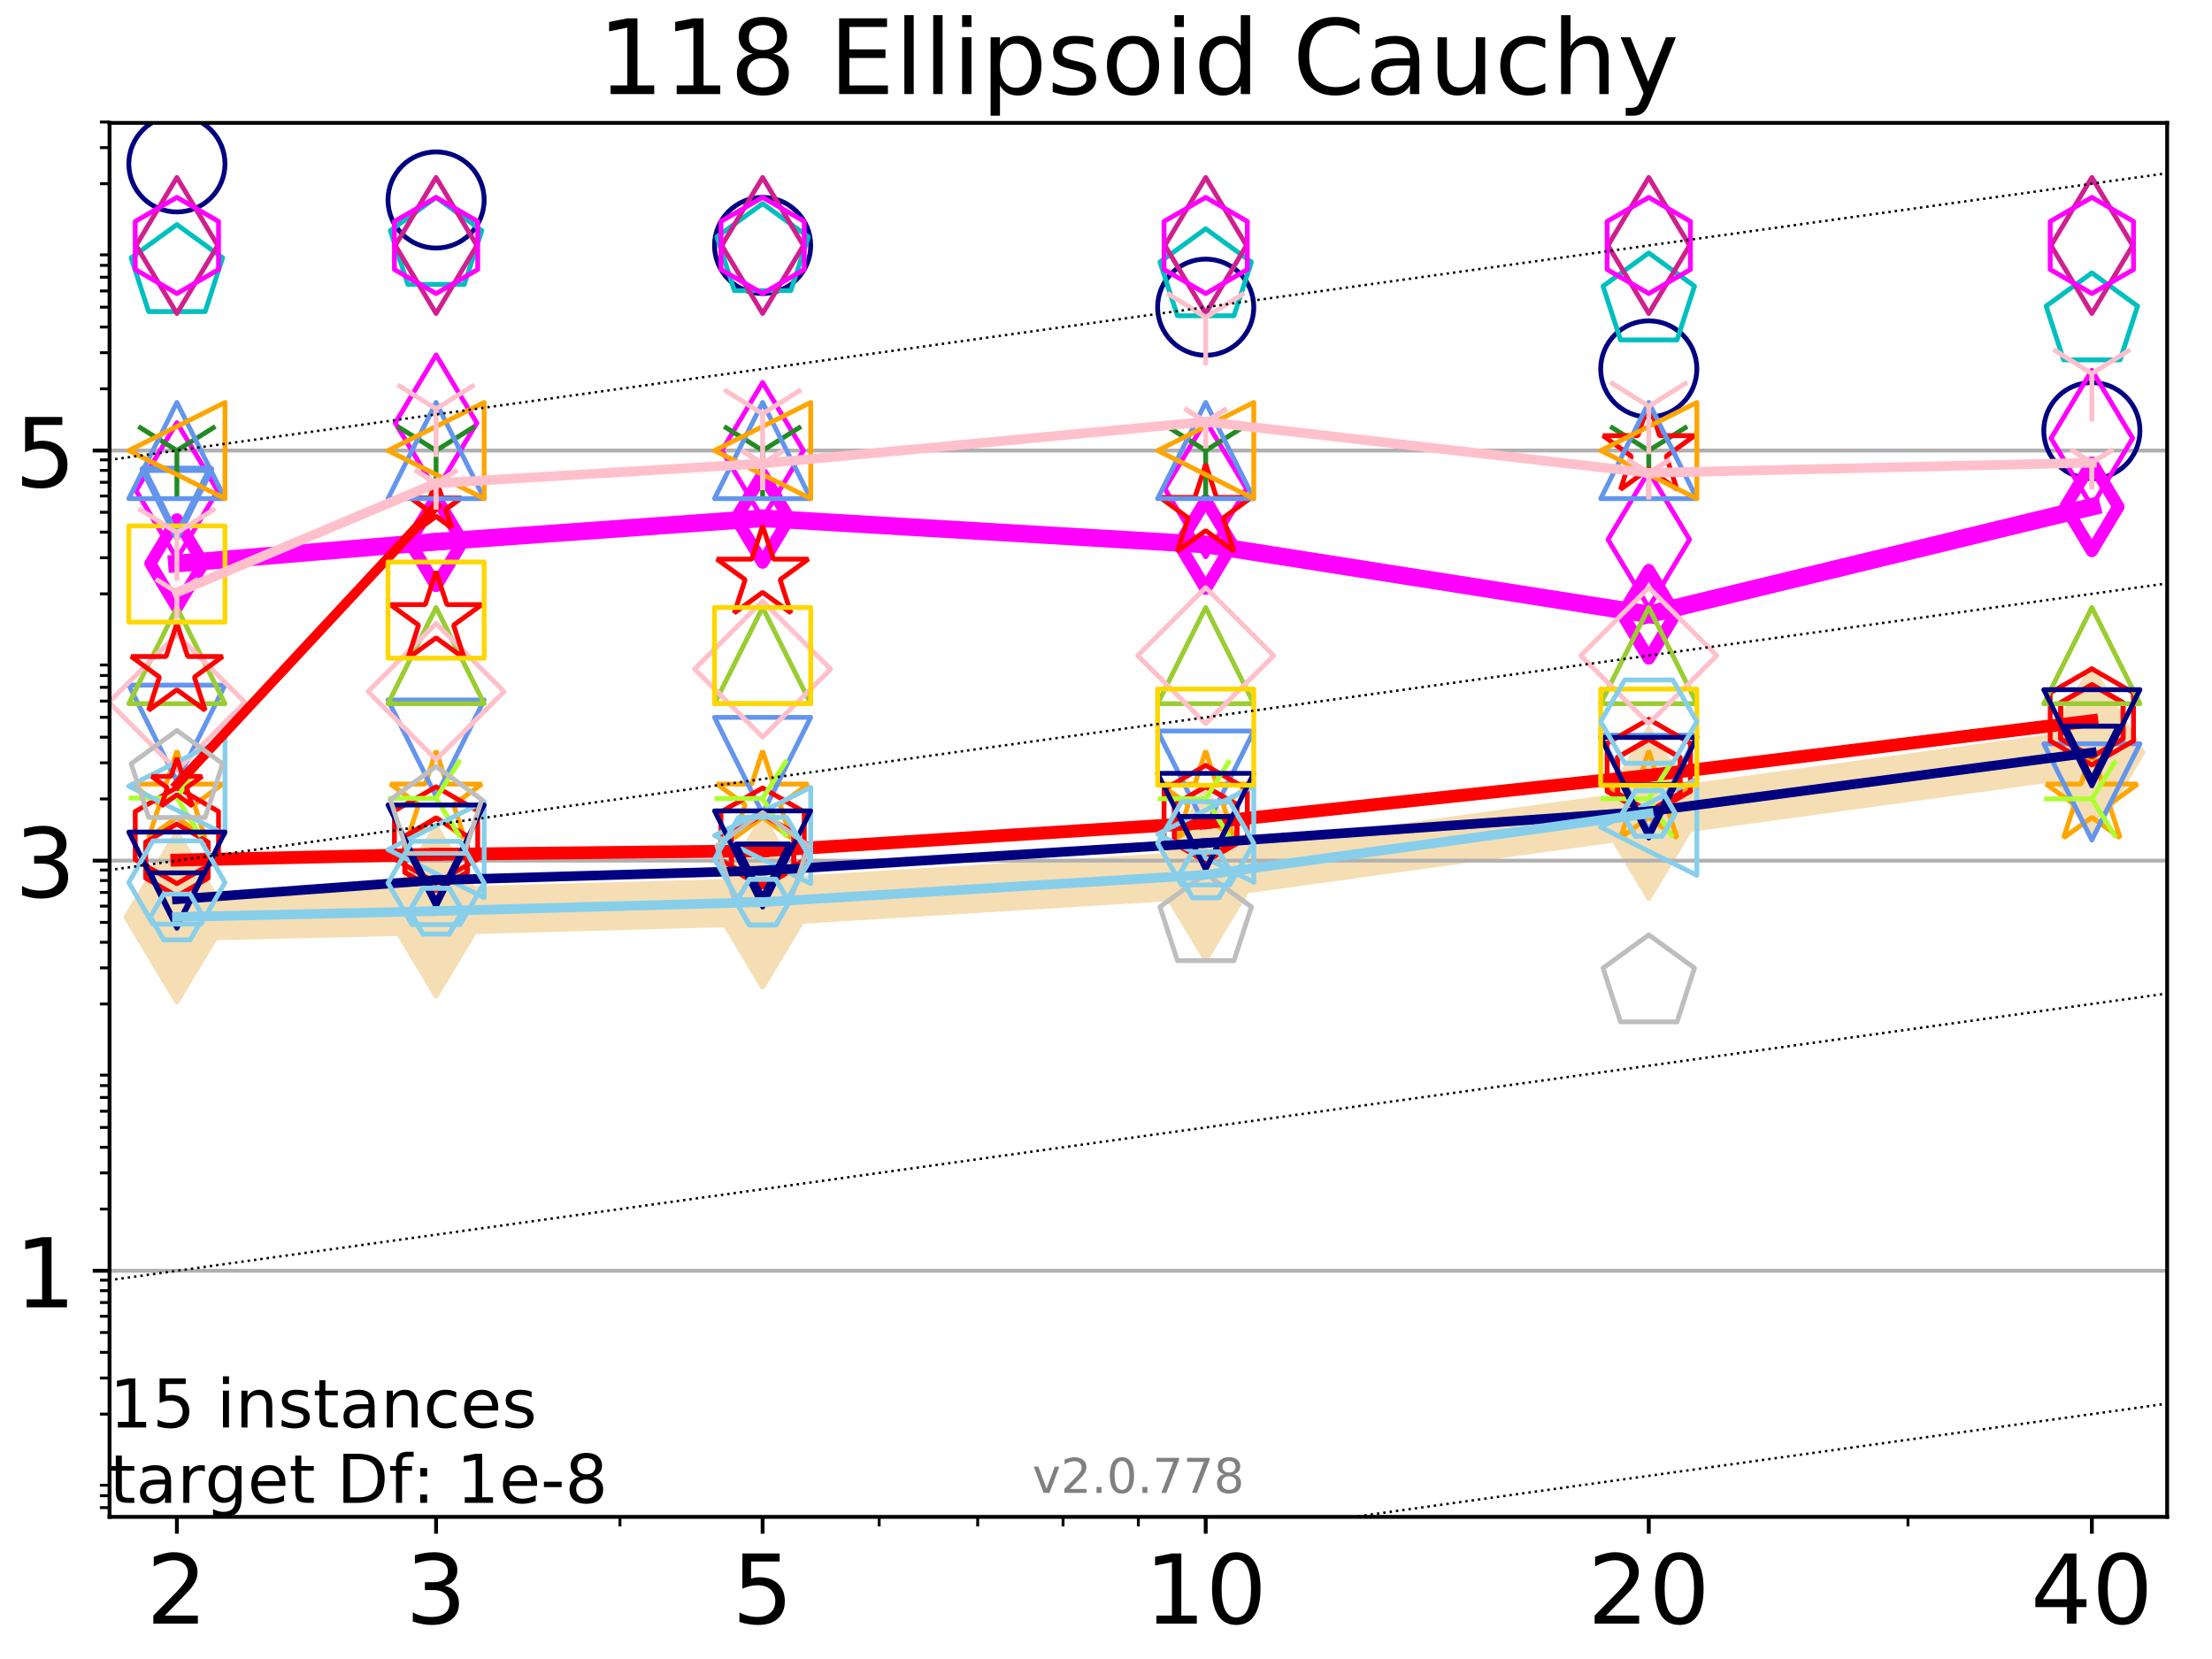 <?xml version="1.0" encoding="utf-8" standalone="no"?>
<!DOCTYPE svg PUBLIC "-//W3C//DTD SVG 1.1//EN"
  "http://www.w3.org/Graphics/SVG/1.1/DTD/svg11.dtd">
<!-- Created with matplotlib (http://matplotlib.org/) -->
<svg height="345pt" version="1.1" viewBox="0 0 460 345" width="460pt" xmlns="http://www.w3.org/2000/svg" xmlns:xlink="http://www.w3.org/1999/xlink">
 <defs>
  <style type="text/css">
*{stroke-linecap:butt;stroke-linejoin:round;}
  </style>
 </defs>
 <g id="figure_1">
  <g id="patch_1">
   <path d="M 0 345.6 
L 460.8 345.6 
L 460.8 0 
L 0 0 
z
" style="fill:#ffffff;"/>
  </g>
  <g id="axes_1">
   <g id="patch_2">
    <path d="M 22.78 315.44 
L 450.672 315.44 
L 450.672 25.56 
L 22.78 25.56 
z
" style="fill:#ffffff;"/>
   </g>
   <g id="line2d_1">
    <path clip-path="url(#pfaf0f2b45e)" d="M 36.786 190.702 
L 90.685 189.465 
L 158.59 187.601 
L 250.732 181.919 
L 342.873 169.164 
L 435.015 156.494 
" style="fill:none;stroke:#f5deb3;stroke-linecap:square;stroke-width:10;"/>
    <defs>
     <path d="M -0 17.678 
L 10.607 0 
L 0 -17.678 
L -10.607 -0 
z
" id="m9ffc86b608" style="stroke:#f5deb3;stroke-linejoin:miter;"/>
    </defs>
    <g clip-path="url(#pfaf0f2b45e)">
     <use style="fill:#f5deb3;stroke:#f5deb3;stroke-linejoin:miter;" x="36.786" xlink:href="#m9ffc86b608" y="190.702"/>
     <use style="fill:#f5deb3;stroke:#f5deb3;stroke-linejoin:miter;" x="90.685" xlink:href="#m9ffc86b608" y="189.465"/>
     <use style="fill:#f5deb3;stroke:#f5deb3;stroke-linejoin:miter;" x="158.59" xlink:href="#m9ffc86b608" y="187.601"/>
     <use style="fill:#f5deb3;stroke:#f5deb3;stroke-linejoin:miter;" x="250.732" xlink:href="#m9ffc86b608" y="181.919"/>
     <use style="fill:#f5deb3;stroke:#f5deb3;stroke-linejoin:miter;" x="342.873" xlink:href="#m9ffc86b608" y="169.164"/>
     <use style="fill:#f5deb3;stroke:#f5deb3;stroke-linejoin:miter;" x="435.015" xlink:href="#m9ffc86b608" y="156.494"/>
    </g>
   </g>
   <g id="matplotlib.axis_1">
    <g id="xtick_1">
     <g id="line2d_2">
      <defs>
       <path d="M 0 0 
L 0 3.5 
" id="m8f6d363dbb" style="stroke:#000000;stroke-width:0.8;"/>
      </defs>
      <g>
       <use style="stroke:#000000;stroke-width:0.8;" x="36.786" xlink:href="#m8f6d363dbb" y="315.44"/>
      </g>
     </g>
     <g id="text_1">
      <!-- 2 -->
      <defs>
       <path d="M 19.188 8.297 
L 53.609 8.297 
L 53.609 0 
L 7.328 0 
L 7.328 8.297 
Q 12.938 14.109 22.625 23.891 
Q 32.328 33.688 34.812 36.531 
Q 39.547 41.844 41.422 45.531 
Q 43.312 49.219 43.312 52.781 
Q 43.312 58.594 39.234 62.25 
Q 35.156 65.922 28.609 65.922 
Q 23.969 65.922 18.812 64.312 
Q 13.672 62.703 7.812 59.422 
L 7.812 69.391 
Q 13.766 71.781 18.938 73 
Q 24.125 74.219 28.422 74.219 
Q 39.75 74.219 46.484 68.547 
Q 53.219 62.891 53.219 53.422 
Q 53.219 48.922 51.531 44.891 
Q 49.859 40.875 45.406 35.406 
Q 44.188 33.984 37.641 27.219 
Q 31.109 20.453 19.188 8.297 
z
" id="DejaVuSans-32"/>
      </defs>
      <g transform="translate(30.423 337.637)scale(0.2 -0.2)">
       <use xlink:href="#DejaVuSans-32"/>
      </g>
     </g>
    </g>
    <g id="xtick_2">
     <g id="line2d_3">
      <g>
       <use style="stroke:#000000;stroke-width:0.8;" x="90.685" xlink:href="#m8f6d363dbb" y="315.44"/>
      </g>
     </g>
     <g id="text_2">
      <!-- 3 -->
      <defs>
       <path d="M 40.578 39.312 
Q 47.656 37.797 51.625 33 
Q 55.609 28.219 55.609 21.188 
Q 55.609 10.406 48.188 4.484 
Q 40.766 -1.422 27.094 -1.422 
Q 22.516 -1.422 17.656 -0.516 
Q 12.797 0.391 7.625 2.203 
L 7.625 11.719 
Q 11.719 9.328 16.594 8.109 
Q 21.484 6.891 26.812 6.891 
Q 36.078 6.891 40.938 10.547 
Q 45.797 14.203 45.797 21.188 
Q 45.797 27.641 41.281 31.266 
Q 36.766 34.906 28.719 34.906 
L 20.219 34.906 
L 20.219 43.016 
L 29.109 43.016 
Q 36.375 43.016 40.234 45.922 
Q 44.094 48.828 44.094 54.297 
Q 44.094 59.906 40.109 62.906 
Q 36.141 65.922 28.719 65.922 
Q 24.656 65.922 20.016 65.031 
Q 15.375 64.156 9.812 62.312 
L 9.812 71.094 
Q 15.438 72.656 20.344 73.438 
Q 25.25 74.219 29.594 74.219 
Q 40.828 74.219 47.359 69.109 
Q 53.906 64.016 53.906 55.328 
Q 53.906 49.266 50.438 45.094 
Q 46.969 40.922 40.578 39.312 
z
" id="DejaVuSans-33"/>
      </defs>
      <g transform="translate(84.323 337.637)scale(0.2 -0.2)">
       <use xlink:href="#DejaVuSans-33"/>
      </g>
     </g>
    </g>
    <g id="xtick_3">
     <g id="line2d_4">
      <g>
       <use style="stroke:#000000;stroke-width:0.8;" x="158.59" xlink:href="#m8f6d363dbb" y="315.44"/>
      </g>
     </g>
     <g id="text_3">
      <!-- 5 -->
      <defs>
       <path d="M 10.797 72.906 
L 49.516 72.906 
L 49.516 64.594 
L 19.828 64.594 
L 19.828 46.734 
Q 21.969 47.469 24.109 47.828 
Q 26.266 48.188 28.422 48.188 
Q 40.625 48.188 47.75 41.5 
Q 54.891 34.812 54.891 23.391 
Q 54.891 11.625 47.562 5.094 
Q 40.234 -1.422 26.906 -1.422 
Q 22.312 -1.422 17.547 -0.641 
Q 12.797 0.141 7.719 1.703 
L 7.719 11.625 
Q 12.109 9.234 16.797 8.062 
Q 21.484 6.891 26.703 6.891 
Q 35.156 6.891 40.078 11.328 
Q 45.016 15.766 45.016 23.391 
Q 45.016 31 40.078 35.438 
Q 35.156 39.891 26.703 39.891 
Q 22.75 39.891 18.812 39.016 
Q 14.891 38.141 10.797 36.281 
z
" id="DejaVuSans-35"/>
      </defs>
      <g transform="translate(152.228 337.637)scale(0.2 -0.2)">
       <use xlink:href="#DejaVuSans-35"/>
      </g>
     </g>
    </g>
    <g id="xtick_4">
     <g id="line2d_5">
      <g>
       <use style="stroke:#000000;stroke-width:0.8;" x="250.732" xlink:href="#m8f6d363dbb" y="315.44"/>
      </g>
     </g>
     <g id="text_4">
      <!-- 10 -->
      <defs>
       <path d="M 12.406 8.297 
L 28.516 8.297 
L 28.516 63.922 
L 10.984 60.406 
L 10.984 69.391 
L 28.422 72.906 
L 38.281 72.906 
L 38.281 8.297 
L 54.391 8.297 
L 54.391 0 
L 12.406 0 
z
" id="DejaVuSans-31"/>
       <path d="M 31.781 66.406 
Q 24.172 66.406 20.328 58.906 
Q 16.5 51.422 16.5 36.375 
Q 16.5 21.391 20.328 13.891 
Q 24.172 6.391 31.781 6.391 
Q 39.453 6.391 43.281 13.891 
Q 47.125 21.391 47.125 36.375 
Q 47.125 51.422 43.281 58.906 
Q 39.453 66.406 31.781 66.406 
z
M 31.781 74.219 
Q 44.047 74.219 50.516 64.516 
Q 56.984 54.828 56.984 36.375 
Q 56.984 17.969 50.516 8.266 
Q 44.047 -1.422 31.781 -1.422 
Q 19.531 -1.422 13.062 8.266 
Q 6.594 17.969 6.594 36.375 
Q 6.594 54.828 13.062 64.516 
Q 19.531 74.219 31.781 74.219 
z
" id="DejaVuSans-30"/>
      </defs>
      <g transform="translate(238.007 337.637)scale(0.2 -0.2)">
       <use xlink:href="#DejaVuSans-31"/>
       <use x="63.623" xlink:href="#DejaVuSans-30"/>
      </g>
     </g>
    </g>
    <g id="xtick_5">
     <g id="line2d_6">
      <g>
       <use style="stroke:#000000;stroke-width:0.8;" x="342.873" xlink:href="#m8f6d363dbb" y="315.44"/>
      </g>
     </g>
     <g id="text_5">
      <!-- 20 -->
      <g transform="translate(330.148 337.637)scale(0.2 -0.2)">
       <use xlink:href="#DejaVuSans-32"/>
       <use x="63.623" xlink:href="#DejaVuSans-30"/>
      </g>
     </g>
    </g>
    <g id="xtick_6">
     <g id="line2d_7">
      <g>
       <use style="stroke:#000000;stroke-width:0.8;" x="435.015" xlink:href="#m8f6d363dbb" y="315.44"/>
      </g>
     </g>
     <g id="text_6">
      <!-- 40 -->
      <defs>
       <path d="M 37.797 64.312 
L 12.891 25.391 
L 37.797 25.391 
z
M 35.203 72.906 
L 47.609 72.906 
L 47.609 25.391 
L 58.016 25.391 
L 58.016 17.188 
L 47.609 17.188 
L 47.609 0 
L 37.797 0 
L 37.797 17.188 
L 4.891 17.188 
L 4.891 26.703 
z
" id="DejaVuSans-34"/>
      </defs>
      <g transform="translate(422.29 337.637)scale(0.2 -0.2)">
       <use xlink:href="#DejaVuSans-34"/>
       <use x="63.623" xlink:href="#DejaVuSans-30"/>
      </g>
     </g>
    </g>
    <g id="xtick_7">
     <g id="line2d_8">
      <defs>
       <path d="M 0 0 
L 0 2 
" id="me4b8958599" style="stroke:#000000;stroke-width:0.6;"/>
      </defs>
      <g>
       <use style="stroke:#000000;stroke-width:0.6;" x="36.786" xlink:href="#me4b8958599" y="315.44"/>
      </g>
     </g>
    </g>
    <g id="xtick_8">
     <g id="line2d_9">
      <g>
       <use style="stroke:#000000;stroke-width:0.6;" x="90.685" xlink:href="#me4b8958599" y="315.44"/>
      </g>
     </g>
    </g>
    <g id="xtick_9">
     <g id="line2d_10">
      <g>
       <use style="stroke:#000000;stroke-width:0.6;" x="128.927" xlink:href="#me4b8958599" y="315.44"/>
      </g>
     </g>
    </g>
    <g id="xtick_10">
     <g id="line2d_11">
      <g>
       <use style="stroke:#000000;stroke-width:0.6;" x="158.59" xlink:href="#me4b8958599" y="315.44"/>
      </g>
     </g>
    </g>
    <g id="xtick_11">
     <g id="line2d_12">
      <g>
       <use style="stroke:#000000;stroke-width:0.6;" x="182.827" xlink:href="#me4b8958599" y="315.44"/>
      </g>
     </g>
    </g>
    <g id="xtick_12">
     <g id="line2d_13">
      <g>
       <use style="stroke:#000000;stroke-width:0.6;" x="203.318" xlink:href="#me4b8958599" y="315.44"/>
      </g>
     </g>
    </g>
    <g id="xtick_13">
     <g id="line2d_14">
      <g>
       <use style="stroke:#000000;stroke-width:0.6;" x="221.069" xlink:href="#me4b8958599" y="315.44"/>
      </g>
     </g>
    </g>
    <g id="xtick_14">
     <g id="line2d_15">
      <g>
       <use style="stroke:#000000;stroke-width:0.6;" x="236.726" xlink:href="#me4b8958599" y="315.44"/>
      </g>
     </g>
    </g>
    <g id="xtick_15">
     <g id="line2d_16">
      <g>
       <use style="stroke:#000000;stroke-width:0.6;" x="342.873" xlink:href="#me4b8958599" y="315.44"/>
      </g>
     </g>
    </g>
    <g id="xtick_16">
     <g id="line2d_17">
      <g>
       <use style="stroke:#000000;stroke-width:0.6;" x="396.773" xlink:href="#me4b8958599" y="315.44"/>
      </g>
     </g>
    </g>
    <g id="xtick_17">
     <g id="line2d_18">
      <g>
       <use style="stroke:#000000;stroke-width:0.6;" x="435.015" xlink:href="#me4b8958599" y="315.44"/>
      </g>
     </g>
    </g>
   </g>
   <g id="matplotlib.axis_2">
    <g id="ytick_1">
     <g id="line2d_19">
      <path clip-path="url(#pfaf0f2b45e)" d="M 22.78 264.267 
L 450.672 264.267 
" style="fill:none;stroke:#b0b0b0;stroke-linecap:square;stroke-width:0.8;"/>
     </g>
     <g id="line2d_20">
      <defs>
       <path d="M 0 0 
L -3.5 0 
" id="m54771a588a" style="stroke:#000000;stroke-width:0.8;"/>
      </defs>
      <g>
       <use style="stroke:#000000;stroke-width:0.8;" x="22.78" xlink:href="#m54771a588a" y="264.267"/>
      </g>
     </g>
     <g id="text_7">
      <!-- 1 -->
      <g transform="translate(3.055 271.865)scale(0.2 -0.2)">
       <use xlink:href="#DejaVuSans-31"/>
      </g>
     </g>
    </g>
    <g id="ytick_2">
     <g id="line2d_21">
      <path clip-path="url(#pfaf0f2b45e)" d="M 22.78 178.979 
L 450.672 178.979 
" style="fill:none;stroke:#b0b0b0;stroke-linecap:square;stroke-width:0.8;"/>
     </g>
     <g id="line2d_22">
      <g>
       <use style="stroke:#000000;stroke-width:0.8;" x="22.78" xlink:href="#m54771a588a" y="178.979"/>
      </g>
     </g>
     <g id="text_8">
      <!-- 3 -->
      <g transform="translate(3.055 186.577)scale(0.2 -0.2)">
       <use xlink:href="#DejaVuSans-33"/>
      </g>
     </g>
    </g>
    <g id="ytick_3">
     <g id="line2d_23">
      <path clip-path="url(#pfaf0f2b45e)" d="M 22.78 93.691 
L 450.672 93.691 
" style="fill:none;stroke:#b0b0b0;stroke-linecap:square;stroke-width:0.8;"/>
     </g>
     <g id="line2d_24">
      <g>
       <use style="stroke:#000000;stroke-width:0.8;" x="22.78" xlink:href="#m54771a588a" y="93.691"/>
      </g>
     </g>
     <g id="text_9">
      <!-- 5 -->
      <g transform="translate(3.055 101.289)scale(0.2 -0.2)">
       <use xlink:href="#DejaVuSans-35"/>
      </g>
     </g>
    </g>
    <g id="ytick_4">
     <g id="line2d_25">
      <defs>
       <path d="M 0 0 
L -2 0 
" id="m0a632398e8" style="stroke:#000000;stroke-width:0.6;"/>
      </defs>
      <g>
       <use style="stroke:#000000;stroke-width:0.6;" x="22.78" xlink:href="#m0a632398e8" y="313.517"/>
      </g>
     </g>
    </g>
    <g id="ytick_5">
     <g id="line2d_26">
      <g>
       <use style="stroke:#000000;stroke-width:0.6;" x="22.78" xlink:href="#m0a632398e8" y="311.044"/>
      </g>
     </g>
    </g>
    <g id="ytick_6">
     <g id="line2d_27">
      <g>
       <use style="stroke:#000000;stroke-width:0.6;" x="22.78" xlink:href="#m0a632398e8" y="308.862"/>
      </g>
     </g>
    </g>
    <g id="ytick_7">
     <g id="line2d_28">
      <g>
       <use style="stroke:#000000;stroke-width:0.6;" x="22.78" xlink:href="#m0a632398e8" y="294.074"/>
      </g>
     </g>
    </g>
    <g id="ytick_8">
     <g id="line2d_29">
      <g>
       <use style="stroke:#000000;stroke-width:0.6;" x="22.78" xlink:href="#m0a632398e8" y="286.565"/>
      </g>
     </g>
    </g>
    <g id="ytick_9">
     <g id="line2d_30">
      <g>
       <use style="stroke:#000000;stroke-width:0.6;" x="22.78" xlink:href="#m0a632398e8" y="281.237"/>
      </g>
     </g>
    </g>
    <g id="ytick_10">
     <g id="line2d_31">
      <g>
       <use style="stroke:#000000;stroke-width:0.6;" x="22.78" xlink:href="#m0a632398e8" y="277.104"/>
      </g>
     </g>
    </g>
    <g id="ytick_11">
     <g id="line2d_32">
      <g>
       <use style="stroke:#000000;stroke-width:0.6;" x="22.78" xlink:href="#m0a632398e8" y="273.728"/>
      </g>
     </g>
    </g>
    <g id="ytick_12">
     <g id="line2d_33">
      <g>
       <use style="stroke:#000000;stroke-width:0.6;" x="22.78" xlink:href="#m0a632398e8" y="270.873"/>
      </g>
     </g>
    </g>
    <g id="ytick_13">
     <g id="line2d_34">
      <g>
       <use style="stroke:#000000;stroke-width:0.6;" x="22.78" xlink:href="#m0a632398e8" y="268.4"/>
      </g>
     </g>
    </g>
    <g id="ytick_14">
     <g id="line2d_35">
      <g>
       <use style="stroke:#000000;stroke-width:0.6;" x="22.78" xlink:href="#m0a632398e8" y="266.218"/>
      </g>
     </g>
    </g>
    <g id="ytick_15">
     <g id="line2d_36">
      <g>
       <use style="stroke:#000000;stroke-width:0.6;" x="22.78" xlink:href="#m0a632398e8" y="251.43"/>
      </g>
     </g>
    </g>
    <g id="ytick_16">
     <g id="line2d_37">
      <g>
       <use style="stroke:#000000;stroke-width:0.6;" x="22.78" xlink:href="#m0a632398e8" y="243.921"/>
      </g>
     </g>
    </g>
    <g id="ytick_17">
     <g id="line2d_38">
      <g>
       <use style="stroke:#000000;stroke-width:0.6;" x="22.78" xlink:href="#m0a632398e8" y="238.593"/>
      </g>
     </g>
    </g>
    <g id="ytick_18">
     <g id="line2d_39">
      <g>
       <use style="stroke:#000000;stroke-width:0.6;" x="22.78" xlink:href="#m0a632398e8" y="234.46"/>
      </g>
     </g>
    </g>
    <g id="ytick_19">
     <g id="line2d_40">
      <g>
       <use style="stroke:#000000;stroke-width:0.6;" x="22.78" xlink:href="#m0a632398e8" y="231.083"/>
      </g>
     </g>
    </g>
    <g id="ytick_20">
     <g id="line2d_41">
      <g>
       <use style="stroke:#000000;stroke-width:0.6;" x="22.78" xlink:href="#m0a632398e8" y="228.229"/>
      </g>
     </g>
    </g>
    <g id="ytick_21">
     <g id="line2d_42">
      <g>
       <use style="stroke:#000000;stroke-width:0.6;" x="22.78" xlink:href="#m0a632398e8" y="225.756"/>
      </g>
     </g>
    </g>
    <g id="ytick_22">
     <g id="line2d_43">
      <g>
       <use style="stroke:#000000;stroke-width:0.6;" x="22.78" xlink:href="#m0a632398e8" y="223.574"/>
      </g>
     </g>
    </g>
    <g id="ytick_23">
     <g id="line2d_44">
      <g>
       <use style="stroke:#000000;stroke-width:0.6;" x="22.78" xlink:href="#m0a632398e8" y="208.786"/>
      </g>
     </g>
    </g>
    <g id="ytick_24">
     <g id="line2d_45">
      <g>
       <use style="stroke:#000000;stroke-width:0.6;" x="22.78" xlink:href="#m0a632398e8" y="201.277"/>
      </g>
     </g>
    </g>
    <g id="ytick_25">
     <g id="line2d_46">
      <g>
       <use style="stroke:#000000;stroke-width:0.6;" x="22.78" xlink:href="#m0a632398e8" y="195.949"/>
      </g>
     </g>
    </g>
    <g id="ytick_26">
     <g id="line2d_47">
      <g>
       <use style="stroke:#000000;stroke-width:0.6;" x="22.78" xlink:href="#m0a632398e8" y="191.816"/>
      </g>
     </g>
    </g>
    <g id="ytick_27">
     <g id="line2d_48">
      <g>
       <use style="stroke:#000000;stroke-width:0.6;" x="22.78" xlink:href="#m0a632398e8" y="188.439"/>
      </g>
     </g>
    </g>
    <g id="ytick_28">
     <g id="line2d_49">
      <g>
       <use style="stroke:#000000;stroke-width:0.6;" x="22.78" xlink:href="#m0a632398e8" y="185.584"/>
      </g>
     </g>
    </g>
    <g id="ytick_29">
     <g id="line2d_50">
      <g>
       <use style="stroke:#000000;stroke-width:0.6;" x="22.78" xlink:href="#m0a632398e8" y="183.111"/>
      </g>
     </g>
    </g>
    <g id="ytick_30">
     <g id="line2d_51">
      <g>
       <use style="stroke:#000000;stroke-width:0.6;" x="22.78" xlink:href="#m0a632398e8" y="180.93"/>
      </g>
     </g>
    </g>
    <g id="ytick_31">
     <g id="line2d_52">
      <g>
       <use style="stroke:#000000;stroke-width:0.6;" x="22.78" xlink:href="#m0a632398e8" y="166.142"/>
      </g>
     </g>
    </g>
    <g id="ytick_32">
     <g id="line2d_53">
      <g>
       <use style="stroke:#000000;stroke-width:0.6;" x="22.78" xlink:href="#m0a632398e8" y="158.632"/>
      </g>
     </g>
    </g>
    <g id="ytick_33">
     <g id="line2d_54">
      <g>
       <use style="stroke:#000000;stroke-width:0.6;" x="22.78" xlink:href="#m0a632398e8" y="153.305"/>
      </g>
     </g>
    </g>
    <g id="ytick_34">
     <g id="line2d_55">
      <g>
       <use style="stroke:#000000;stroke-width:0.6;" x="22.78" xlink:href="#m0a632398e8" y="149.172"/>
      </g>
     </g>
    </g>
    <g id="ytick_35">
     <g id="line2d_56">
      <g>
       <use style="stroke:#000000;stroke-width:0.6;" x="22.78" xlink:href="#m0a632398e8" y="145.795"/>
      </g>
     </g>
    </g>
    <g id="ytick_36">
     <g id="line2d_57">
      <g>
       <use style="stroke:#000000;stroke-width:0.6;" x="22.78" xlink:href="#m0a632398e8" y="142.94"/>
      </g>
     </g>
    </g>
    <g id="ytick_37">
     <g id="line2d_58">
      <g>
       <use style="stroke:#000000;stroke-width:0.6;" x="22.78" xlink:href="#m0a632398e8" y="140.467"/>
      </g>
     </g>
    </g>
    <g id="ytick_38">
     <g id="line2d_59">
      <g>
       <use style="stroke:#000000;stroke-width:0.6;" x="22.78" xlink:href="#m0a632398e8" y="138.286"/>
      </g>
     </g>
    </g>
    <g id="ytick_39">
     <g id="line2d_60">
      <g>
       <use style="stroke:#000000;stroke-width:0.6;" x="22.78" xlink:href="#m0a632398e8" y="123.498"/>
      </g>
     </g>
    </g>
    <g id="ytick_40">
     <g id="line2d_61">
      <g>
       <use style="stroke:#000000;stroke-width:0.6;" x="22.78" xlink:href="#m0a632398e8" y="115.988"/>
      </g>
     </g>
    </g>
    <g id="ytick_41">
     <g id="line2d_62">
      <g>
       <use style="stroke:#000000;stroke-width:0.6;" x="22.78" xlink:href="#m0a632398e8" y="110.66"/>
      </g>
     </g>
    </g>
    <g id="ytick_42">
     <g id="line2d_63">
      <g>
       <use style="stroke:#000000;stroke-width:0.6;" x="22.78" xlink:href="#m0a632398e8" y="106.528"/>
      </g>
     </g>
    </g>
    <g id="ytick_43">
     <g id="line2d_64">
      <g>
       <use style="stroke:#000000;stroke-width:0.6;" x="22.78" xlink:href="#m0a632398e8" y="103.151"/>
      </g>
     </g>
    </g>
    <g id="ytick_44">
     <g id="line2d_65">
      <g>
       <use style="stroke:#000000;stroke-width:0.6;" x="22.78" xlink:href="#m0a632398e8" y="100.296"/>
      </g>
     </g>
    </g>
    <g id="ytick_45">
     <g id="line2d_66">
      <g>
       <use style="stroke:#000000;stroke-width:0.6;" x="22.78" xlink:href="#m0a632398e8" y="97.823"/>
      </g>
     </g>
    </g>
    <g id="ytick_46">
     <g id="line2d_67">
      <g>
       <use style="stroke:#000000;stroke-width:0.6;" x="22.78" xlink:href="#m0a632398e8" y="95.642"/>
      </g>
     </g>
    </g>
    <g id="ytick_47">
     <g id="line2d_68">
      <g>
       <use style="stroke:#000000;stroke-width:0.6;" x="22.78" xlink:href="#m0a632398e8" y="80.853"/>
      </g>
     </g>
    </g>
    <g id="ytick_48">
     <g id="line2d_69">
      <g>
       <use style="stroke:#000000;stroke-width:0.6;" x="22.78" xlink:href="#m0a632398e8" y="73.344"/>
      </g>
     </g>
    </g>
    <g id="ytick_49">
     <g id="line2d_70">
      <g>
       <use style="stroke:#000000;stroke-width:0.6;" x="22.78" xlink:href="#m0a632398e8" y="68.016"/>
      </g>
     </g>
    </g>
    <g id="ytick_50">
     <g id="line2d_71">
      <g>
       <use style="stroke:#000000;stroke-width:0.6;" x="22.78" xlink:href="#m0a632398e8" y="63.884"/>
      </g>
     </g>
    </g>
    <g id="ytick_51">
     <g id="line2d_72">
      <g>
       <use style="stroke:#000000;stroke-width:0.6;" x="22.78" xlink:href="#m0a632398e8" y="60.507"/>
      </g>
     </g>
    </g>
    <g id="ytick_52">
     <g id="line2d_73">
      <g>
       <use style="stroke:#000000;stroke-width:0.6;" x="22.78" xlink:href="#m0a632398e8" y="57.652"/>
      </g>
     </g>
    </g>
    <g id="ytick_53">
     <g id="line2d_74">
      <g>
       <use style="stroke:#000000;stroke-width:0.6;" x="22.78" xlink:href="#m0a632398e8" y="55.179"/>
      </g>
     </g>
    </g>
    <g id="ytick_54">
     <g id="line2d_75">
      <g>
       <use style="stroke:#000000;stroke-width:0.6;" x="22.78" xlink:href="#m0a632398e8" y="52.998"/>
      </g>
     </g>
    </g>
    <g id="ytick_55">
     <g id="line2d_76">
      <g>
       <use style="stroke:#000000;stroke-width:0.6;" x="22.78" xlink:href="#m0a632398e8" y="38.209"/>
      </g>
     </g>
    </g>
    <g id="ytick_56">
     <g id="line2d_77">
      <g>
       <use style="stroke:#000000;stroke-width:0.6;" x="22.78" xlink:href="#m0a632398e8" y="30.7"/>
      </g>
     </g>
    </g>
    <g id="ytick_57">
     <g id="line2d_78">
      <g>
       <use style="stroke:#000000;stroke-width:0.6;" x="22.78" xlink:href="#m0a632398e8" y="25.372"/>
      </g>
     </g>
    </g>
   </g>
   <g id="line2d_79"/>
   <g id="line2d_80">
    <defs>
     <path d="M 0 10 
C 2.652 10 5.196 8.946 7.071 7.071 
C 8.946 5.196 10 2.652 10 0 
C 10 -2.652 8.946 -5.196 7.071 -7.071 
C 5.196 -8.946 2.652 -10 0 -10 
C -2.652 -10 -5.196 -8.946 -7.071 -7.071 
C -8.946 -5.196 -10 -2.652 -10 0 
C -10 2.652 -8.946 5.196 -7.071 7.071 
C -5.196 8.946 -2.652 10 0 10 
z
" id="m562432288d" style="stroke:#000080;"/>
    </defs>
    <g clip-path="url(#pfaf0f2b45e)">
     <use style="fill:none;stroke:#000080;" x="36.786" xlink:href="#m562432288d" y="34.077"/>
     <use style="fill:none;stroke:#000080;" x="90.685" xlink:href="#m562432288d" y="41.586"/>
     <use style="fill:none;stroke:#000080;" x="158.59" xlink:href="#m562432288d" y="51.046"/>
     <use style="fill:none;stroke:#000080;" x="250.732" xlink:href="#m562432288d" y="63.884"/>
     <use style="fill:none;stroke:#000080;" x="342.873" xlink:href="#m562432288d" y="76.721"/>
     <use style="fill:none;stroke:#000080;" x="435.015" xlink:href="#m562432288d" y="89.558"/>
    </g>
   </g>
   <g id="line2d_81">
    <path clip-path="url(#pfaf0f2b45e)" d="M 36.786 117.181 
L 90.685 112.661 
" style="fill:none;stroke:#ff00ff;stroke-linecap:square;stroke-width:3.667;"/>
    <defs>
     <path d="M -0 9.192 
L 5.515 0 
L 0 -9.192 
L -5.515 -0 
z
" id="mcba80e32af" style="stroke:#ff00ff;stroke-linejoin:miter;stroke-width:2.5;"/>
    </defs>
    <g clip-path="url(#pfaf0f2b45e)">
     <use style="fill:none;stroke:#ff00ff;stroke-linejoin:miter;stroke-width:2.5;" x="36.786" xlink:href="#mcba80e32af" y="117.181"/>
     <use style="fill:none;stroke:#ff00ff;stroke-linejoin:miter;stroke-width:2.5;" x="90.685" xlink:href="#mcba80e32af" y="112.661"/>
    </g>
   </g>
   <g id="line2d_82">
    <path clip-path="url(#pfaf0f2b45e)" d="M 90.685 112.661 
L 158.59 107.792 
" style="fill:none;stroke:#ff00ff;stroke-linecap:square;stroke-width:3.667;"/>
    <g clip-path="url(#pfaf0f2b45e)">
     <use style="fill:none;stroke:#ff00ff;stroke-linejoin:miter;stroke-width:2.5;" x="90.685" xlink:href="#mcba80e32af" y="112.661"/>
     <use style="fill:none;stroke:#ff00ff;stroke-linejoin:miter;stroke-width:2.5;" x="158.59" xlink:href="#mcba80e32af" y="107.792"/>
    </g>
   </g>
   <g id="line2d_83">
    <path clip-path="url(#pfaf0f2b45e)" d="M 158.59 107.792 
L 250.732 113.237 
" style="fill:none;stroke:#ff00ff;stroke-linecap:square;stroke-width:3.667;"/>
    <g clip-path="url(#pfaf0f2b45e)">
     <use style="fill:none;stroke:#ff00ff;stroke-linejoin:miter;stroke-width:2.5;" x="158.59" xlink:href="#mcba80e32af" y="107.792"/>
     <use style="fill:none;stroke:#ff00ff;stroke-linejoin:miter;stroke-width:2.5;" x="250.732" xlink:href="#mcba80e32af" y="113.237"/>
    </g>
   </g>
   <g id="line2d_84">
    <path clip-path="url(#pfaf0f2b45e)" d="M 250.732 113.237 
L 342.873 127.749 
" style="fill:none;stroke:#ff00ff;stroke-linecap:square;stroke-width:3.667;"/>
    <g clip-path="url(#pfaf0f2b45e)">
     <use style="fill:none;stroke:#ff00ff;stroke-linejoin:miter;stroke-width:2.5;" x="250.732" xlink:href="#mcba80e32af" y="113.237"/>
     <use style="fill:none;stroke:#ff00ff;stroke-linejoin:miter;stroke-width:2.5;" x="342.873" xlink:href="#mcba80e32af" y="127.749"/>
    </g>
   </g>
   <g id="line2d_85">
    <path clip-path="url(#pfaf0f2b45e)" d="M 342.873 127.749 
L 435.015 105.388 
" style="fill:none;stroke:#ff00ff;stroke-linecap:square;stroke-width:3.667;"/>
    <g clip-path="url(#pfaf0f2b45e)">
     <use style="fill:none;stroke:#ff00ff;stroke-linejoin:miter;stroke-width:2.5;" x="342.873" xlink:href="#mcba80e32af" y="127.749"/>
     <use style="fill:none;stroke:#ff00ff;stroke-linejoin:miter;stroke-width:2.5;" x="435.015" xlink:href="#mcba80e32af" y="105.388"/>
    </g>
   </g>
   <g id="line2d_86">
    <path clip-path="url(#pfaf0f2b45e)" d="M 435.015 105.388 
" style="fill:none;stroke:#ff00ff;stroke-linecap:square;stroke-width:3.667;"/>
    <g clip-path="url(#pfaf0f2b45e)">
     <use style="fill:none;stroke:#ff00ff;stroke-linejoin:miter;stroke-width:2.5;" x="435.015" xlink:href="#mcba80e32af" y="105.388"/>
    </g>
   </g>
   <g id="line2d_87"/>
   <g id="line2d_88">
    <defs>
     <path d="M -0 14.142 
L 8.485 0 
L -0 -14.142 
L -8.485 -0 
z
" id="mea5ecb88e4" style="stroke:#ff00ff;stroke-linejoin:miter;"/>
    </defs>
    <g clip-path="url(#pfaf0f2b45e)">
     <use style="fill:none;stroke:#ff00ff;stroke-linejoin:miter;" x="36.786" xlink:href="#mea5ecb88e4" y="102.037"/>
     <use style="fill:none;stroke:#ff00ff;stroke-linejoin:miter;" x="90.685" xlink:href="#mea5ecb88e4" y="87.963"/>
     <use style="fill:none;stroke:#ff00ff;stroke-linejoin:miter;" x="158.59" xlink:href="#mea5ecb88e4" y="93.689"/>
     <use style="fill:none;stroke:#ff00ff;stroke-linejoin:miter;" x="250.732" xlink:href="#mea5ecb88e4" y="101.648"/>
     <use style="fill:none;stroke:#ff00ff;stroke-linejoin:miter;" x="342.873" xlink:href="#mea5ecb88e4" y="112.199"/>
     <use style="fill:none;stroke:#ff00ff;stroke-linejoin:miter;" x="435.015" xlink:href="#mea5ecb88e4" y="91.146"/>
    </g>
   </g>
   <g id="line2d_89"/>
   <g id="line2d_90">
    <defs>
     <path d="M 0 -10 
L -2.245 -3.09 
L -9.511 -3.09 
L -3.633 1.18 
L -5.878 8.09 
L -0 3.82 
L 5.878 8.09 
L 3.633 1.18 
L 9.511 -3.09 
L 2.245 -3.09 
z
" id="mcfb1278714" style="stroke:#ffa500;stroke-linejoin:bevel;"/>
    </defs>
    <g clip-path="url(#pfaf0f2b45e)">
     <use style="fill:none;stroke:#ffa500;stroke-linejoin:bevel;" x="36.786" xlink:href="#mcfb1278714" y="166.142"/>
     <use style="fill:none;stroke:#ffa500;stroke-linejoin:bevel;" x="90.685" xlink:href="#mcfb1278714" y="166.142"/>
     <use style="fill:none;stroke:#ffa500;stroke-linejoin:bevel;" x="158.59" xlink:href="#mcfb1278714" y="166.142"/>
     <use style="fill:none;stroke:#ffa500;stroke-linejoin:bevel;" x="250.732" xlink:href="#mcfb1278714" y="166.142"/>
     <use style="fill:none;stroke:#ffa500;stroke-linejoin:bevel;" x="342.873" xlink:href="#mcfb1278714" y="166.142"/>
     <use style="fill:none;stroke:#ffa500;stroke-linejoin:bevel;" x="435.015" xlink:href="#mcfb1278714" y="166.142"/>
    </g>
   </g>
   <g id="line2d_91">
    <path clip-path="url(#pfaf0f2b45e)" d="M 36.786 104.591 
" style="fill:none;stroke:#6495ed;stroke-linecap:square;stroke-width:3;"/>
    <defs>
     <path d="M -0 7 
L 7 -7 
L -7 -7 
z
" id="m79e1c01c0b" style="stroke:#6495ed;stroke-linejoin:miter;stroke-width:1.5;"/>
    </defs>
    <g clip-path="url(#pfaf0f2b45e)">
     <use style="fill:none;stroke:#6495ed;stroke-linejoin:miter;stroke-width:1.5;" x="36.786" xlink:href="#m79e1c01c0b" y="104.591"/>
    </g>
   </g>
   <g id="line2d_92"/>
   <g id="line2d_93">
    <defs>
     <path d="M -0 10 
L 10 -10 
L -10 -10 
z
" id="m57ff318043" style="stroke:#6495ed;stroke-linejoin:miter;"/>
    </defs>
    <g clip-path="url(#pfaf0f2b45e)">
     <use style="fill:none;stroke:#6495ed;stroke-linejoin:miter;" x="36.786" xlink:href="#m57ff318043" y="152.48"/>
     <use style="fill:none;stroke:#6495ed;stroke-linejoin:miter;" x="90.685" xlink:href="#m57ff318043" y="155.567"/>
     <use style="fill:none;stroke:#6495ed;stroke-linejoin:miter;" x="158.59" xlink:href="#m57ff318043" y="159.181"/>
     <use style="fill:none;stroke:#6495ed;stroke-linejoin:miter;" x="250.732" xlink:href="#m57ff318043" y="162.015"/>
     <use style="fill:none;stroke:#6495ed;stroke-linejoin:miter;" x="342.873" xlink:href="#m57ff318043" y="162.885"/>
     <use style="fill:none;stroke:#6495ed;stroke-linejoin:miter;" x="435.015" xlink:href="#m57ff318043" y="164.675"/>
    </g>
   </g>
   <g id="line2d_94">
    <path clip-path="url(#pfaf0f2b45e)" d="M 36.786 178.863 
L 90.685 177.653 
" style="fill:none;stroke:#ff0000;stroke-linecap:square;stroke-width:2.667;"/>
    <defs>
     <path d="M 0 -7.5 
L -6.495 -3.75 
L -6.495 3.75 
L -0 7.5 
L 6.495 3.75 
L 6.495 -3.75 
z
" id="m3d4b3598c4" style="stroke:#ff0000;stroke-linejoin:miter;"/>
    </defs>
    <g clip-path="url(#pfaf0f2b45e)">
     <use style="fill:none;stroke:#ff0000;stroke-linejoin:miter;" x="36.786" xlink:href="#m3d4b3598c4" y="178.863"/>
     <use style="fill:none;stroke:#ff0000;stroke-linejoin:miter;" x="90.685" xlink:href="#m3d4b3598c4" y="177.653"/>
    </g>
   </g>
   <g id="line2d_95">
    <path clip-path="url(#pfaf0f2b45e)" d="M 90.685 177.653 
L 158.59 176.938 
" style="fill:none;stroke:#ff0000;stroke-linecap:square;stroke-width:2.667;"/>
    <g clip-path="url(#pfaf0f2b45e)">
     <use style="fill:none;stroke:#ff0000;stroke-linejoin:miter;" x="90.685" xlink:href="#m3d4b3598c4" y="177.653"/>
     <use style="fill:none;stroke:#ff0000;stroke-linejoin:miter;" x="158.59" xlink:href="#m3d4b3598c4" y="176.938"/>
    </g>
   </g>
   <g id="line2d_96">
    <path clip-path="url(#pfaf0f2b45e)" d="M 158.59 176.938 
L 250.732 171.078 
" style="fill:none;stroke:#ff0000;stroke-linecap:square;stroke-width:2.667;"/>
    <g clip-path="url(#pfaf0f2b45e)">
     <use style="fill:none;stroke:#ff0000;stroke-linejoin:miter;" x="158.59" xlink:href="#m3d4b3598c4" y="176.938"/>
     <use style="fill:none;stroke:#ff0000;stroke-linejoin:miter;" x="250.732" xlink:href="#m3d4b3598c4" y="171.078"/>
    </g>
   </g>
   <g id="line2d_97">
    <path clip-path="url(#pfaf0f2b45e)" d="M 250.732 171.078 
L 342.873 161.255 
" style="fill:none;stroke:#ff0000;stroke-linecap:square;stroke-width:2.667;"/>
    <g clip-path="url(#pfaf0f2b45e)">
     <use style="fill:none;stroke:#ff0000;stroke-linejoin:miter;" x="250.732" xlink:href="#m3d4b3598c4" y="171.078"/>
     <use style="fill:none;stroke:#ff0000;stroke-linejoin:miter;" x="342.873" xlink:href="#m3d4b3598c4" y="161.255"/>
    </g>
   </g>
   <g id="line2d_98">
    <path clip-path="url(#pfaf0f2b45e)" d="M 342.873 161.255 
L 435.015 149.879 
" style="fill:none;stroke:#ff0000;stroke-linecap:square;stroke-width:2.667;"/>
    <g clip-path="url(#pfaf0f2b45e)">
     <use style="fill:none;stroke:#ff0000;stroke-linejoin:miter;" x="342.873" xlink:href="#m3d4b3598c4" y="161.255"/>
     <use style="fill:none;stroke:#ff0000;stroke-linejoin:miter;" x="435.015" xlink:href="#m3d4b3598c4" y="149.879"/>
    </g>
   </g>
   <g id="line2d_99">
    <path clip-path="url(#pfaf0f2b45e)" d="M 435.015 149.879 
" style="fill:none;stroke:#ff0000;stroke-linecap:square;stroke-width:2.667;"/>
    <g clip-path="url(#pfaf0f2b45e)">
     <use style="fill:none;stroke:#ff0000;stroke-linejoin:miter;" x="435.015" xlink:href="#m3d4b3598c4" y="149.879"/>
    </g>
   </g>
   <g id="line2d_100"/>
   <g id="line2d_101">
    <defs>
     <path d="M 0 -10 
L -8.66 -5 
L -8.66 5 
L -0 10 
L 8.66 5 
L 8.66 -5 
z
" id="m777eb31e4b" style="stroke:#ff0000;stroke-linejoin:miter;"/>
    </defs>
    <g clip-path="url(#pfaf0f2b45e)">
     <use style="fill:none;stroke:#ff0000;stroke-linejoin:miter;" x="36.786" xlink:href="#m777eb31e4b" y="173.76"/>
     <use style="fill:none;stroke:#ff0000;stroke-linejoin:miter;" x="90.685" xlink:href="#m777eb31e4b" y="173.623"/>
     <use style="fill:none;stroke:#ff0000;stroke-linejoin:miter;" x="158.59" xlink:href="#m777eb31e4b" y="173.854"/>
     <use style="fill:none;stroke:#ff0000;stroke-linejoin:miter;" x="250.732" xlink:href="#m777eb31e4b" y="169.165"/>
     <use style="fill:none;stroke:#ff0000;stroke-linejoin:miter;" x="342.873" xlink:href="#m777eb31e4b" y="159.56"/>
     <use style="fill:none;stroke:#ff0000;stroke-linejoin:miter;" x="435.015" xlink:href="#m777eb31e4b" y="149.078"/>
    </g>
   </g>
   <g id="line2d_102"/>
   <g id="line2d_103">
    <defs>
     <path d="M 0 -10 
L -10 10 
L 10 10 
z
" id="m3e675290ea" style="stroke:#9acd32;stroke-linejoin:miter;"/>
    </defs>
    <g clip-path="url(#pfaf0f2b45e)">
     <use style="fill:none;stroke:#9acd32;stroke-linejoin:miter;" x="36.786" xlink:href="#m3e675290ea" y="136.334"/>
     <use style="fill:none;stroke:#9acd32;stroke-linejoin:miter;" x="90.685" xlink:href="#m3e675290ea" y="136.334"/>
     <use style="fill:none;stroke:#9acd32;stroke-linejoin:miter;" x="158.59" xlink:href="#m3e675290ea" y="136.334"/>
     <use style="fill:none;stroke:#9acd32;stroke-linejoin:miter;" x="250.732" xlink:href="#m3e675290ea" y="136.335"/>
     <use style="fill:none;stroke:#9acd32;stroke-linejoin:miter;" x="342.873" xlink:href="#m3e675290ea" y="136.335"/>
     <use style="fill:none;stroke:#9acd32;stroke-linejoin:miter;" x="435.015" xlink:href="#m3e675290ea" y="136.335"/>
    </g>
   </g>
   <g id="line2d_104"/>
   <g id="line2d_105">
    <defs>
     <path d="M 0 -10 
L -9.511 -3.09 
L -5.878 8.09 
L 5.878 8.09 
L 9.511 -3.09 
z
" id="mcb01e620b7" style="stroke:#00bfbf;stroke-linejoin:miter;"/>
    </defs>
    <g clip-path="url(#pfaf0f2b45e)">
     <use style="fill:none;stroke:#00bfbf;stroke-linejoin:miter;" x="36.786" xlink:href="#mcb01e620b7" y="56.704"/>
     <use style="fill:none;stroke:#00bfbf;stroke-linejoin:miter;" x="90.685" xlink:href="#mcb01e620b7" y="51.046"/>
     <use style="fill:none;stroke:#00bfbf;stroke-linejoin:miter;" x="158.59" xlink:href="#mcb01e620b7" y="52.343"/>
     <use style="fill:none;stroke:#00bfbf;stroke-linejoin:miter;" x="250.732" xlink:href="#mcb01e620b7" y="57.572"/>
     <use style="fill:none;stroke:#00bfbf;stroke-linejoin:miter;" x="342.873" xlink:href="#mcb01e620b7" y="62.601"/>
     <use style="fill:none;stroke:#00bfbf;stroke-linejoin:miter;" x="435.015" xlink:href="#mcb01e620b7" y="66.746"/>
    </g>
   </g>
   <g id="line2d_106"/>
   <g id="line2d_107">
    <defs>
     <path d="M 0 0 
L -10 -0 
M 0 0 
L 5 8 
M 0 0 
L 5 -8 
" id="m71b3a9925a" style="stroke:#adff2f;"/>
    </defs>
    <g clip-path="url(#pfaf0f2b45e)">
     <use style="fill:none;stroke:#adff2f;" x="36.786" xlink:href="#m71b3a9925a" y="165.957"/>
     <use style="fill:none;stroke:#adff2f;" x="90.685" xlink:href="#m71b3a9925a" y="166.019"/>
     <use style="fill:none;stroke:#adff2f;" x="158.59" xlink:href="#m71b3a9925a" y="166.068"/>
     <use style="fill:none;stroke:#adff2f;" x="250.732" xlink:href="#m71b3a9925a" y="166.105"/>
     <use style="fill:none;stroke:#adff2f;" x="342.873" xlink:href="#m71b3a9925a" y="166.123"/>
     <use style="fill:none;stroke:#adff2f;" x="435.015" xlink:href="#m71b3a9925a" y="166.132"/>
    </g>
   </g>
   <g id="line2d_108"/>
   <g id="line2d_109">
    <defs>
     <path d="M 0 0 
L 0 10 
M 0 0 
L 8 -5 
M 0 0 
L -8 -5 
" id="m873fece069" style="stroke:#228b22;"/>
    </defs>
    <g clip-path="url(#pfaf0f2b45e)">
     <use style="fill:none;stroke:#228b22;" x="36.786" xlink:href="#m873fece069" y="93.691"/>
     <use style="fill:none;stroke:#228b22;" x="90.685" xlink:href="#m873fece069" y="93.691"/>
     <use style="fill:none;stroke:#228b22;" x="158.59" xlink:href="#m873fece069" y="93.691"/>
     <use style="fill:none;stroke:#228b22;" x="250.732" xlink:href="#m873fece069" y="93.691"/>
     <use style="fill:none;stroke:#228b22;" x="342.873" xlink:href="#m873fece069" y="93.691"/>
    </g>
   </g>
   <g id="line2d_110"/>
   <g id="line2d_111">
    <defs>
     <path d="M -0 14.142 
L 14.142 0 
L 0 -14.142 
L -14.142 -0 
z
" id="m1ba2657284" style="stroke:#ffc0cb;stroke-linejoin:miter;"/>
    </defs>
    <g clip-path="url(#pfaf0f2b45e)">
     <use style="fill:none;stroke:#ffc0cb;stroke-linejoin:miter;" x="36.786" xlink:href="#m1ba2657284" y="146.049"/>
     <use style="fill:none;stroke:#ffc0cb;stroke-linejoin:miter;" x="90.685" xlink:href="#m1ba2657284" y="143.812"/>
     <use style="fill:none;stroke:#ffc0cb;stroke-linejoin:miter;" x="158.59" xlink:href="#m1ba2657284" y="139.132"/>
     <use style="fill:none;stroke:#ffc0cb;stroke-linejoin:miter;" x="250.732" xlink:href="#m1ba2657284" y="136.335"/>
     <use style="fill:none;stroke:#ffc0cb;stroke-linejoin:miter;" x="342.873" xlink:href="#m1ba2657284" y="136.335"/>
    </g>
   </g>
   <g id="line2d_112"/>
   <g id="line2d_113">
    <defs>
     <path d="M -10 -0 
L 10 10 
L 10 -10 
z
" id="m70f5eba89b" style="stroke:#87ceeb;stroke-linejoin:miter;"/>
    </defs>
    <g clip-path="url(#pfaf0f2b45e)">
     <use style="fill:none;stroke:#87ceeb;stroke-linejoin:miter;" x="36.786" xlink:href="#m70f5eba89b" y="163.485"/>
     <use style="fill:none;stroke:#87ceeb;stroke-linejoin:miter;" x="90.685" xlink:href="#m70f5eba89b" y="176.677"/>
     <use style="fill:none;stroke:#87ceeb;stroke-linejoin:miter;" x="158.59" xlink:href="#m70f5eba89b" y="173.747"/>
     <use style="fill:none;stroke:#87ceeb;stroke-linejoin:miter;" x="250.732" xlink:href="#m70f5eba89b" y="173.454"/>
     <use style="fill:none;stroke:#87ceeb;stroke-linejoin:miter;" x="342.873" xlink:href="#m70f5eba89b" y="172.018"/>
    </g>
   </g>
   <g id="line2d_114">
    <path clip-path="url(#pfaf0f2b45e)" d="M 36.786 187.014 
L 90.685 183.021 
" style="fill:none;stroke:#000080;stroke-linecap:square;stroke-width:2;"/>
    <defs>
     <path d="M -0 5.5 
L 5.5 -5.5 
L -5.5 -5.5 
z
" id="m7de589fa99" style="stroke:#000080;stroke-linejoin:miter;"/>
    </defs>
    <g clip-path="url(#pfaf0f2b45e)">
     <use style="fill:none;stroke:#000080;stroke-linejoin:miter;" x="36.786" xlink:href="#m7de589fa99" y="187.014"/>
     <use style="fill:none;stroke:#000080;stroke-linejoin:miter;" x="90.685" xlink:href="#m7de589fa99" y="183.021"/>
    </g>
   </g>
   <g id="line2d_115">
    <path clip-path="url(#pfaf0f2b45e)" d="M 90.685 183.021 
L 158.59 181.044 
" style="fill:none;stroke:#000080;stroke-linecap:square;stroke-width:2;"/>
    <g clip-path="url(#pfaf0f2b45e)">
     <use style="fill:none;stroke:#000080;stroke-linejoin:miter;" x="90.685" xlink:href="#m7de589fa99" y="183.021"/>
     <use style="fill:none;stroke:#000080;stroke-linejoin:miter;" x="158.59" xlink:href="#m7de589fa99" y="181.044"/>
    </g>
   </g>
   <g id="line2d_116">
    <path clip-path="url(#pfaf0f2b45e)" d="M 158.59 181.044 
L 250.732 175.303 
" style="fill:none;stroke:#000080;stroke-linecap:square;stroke-width:2;"/>
    <g clip-path="url(#pfaf0f2b45e)">
     <use style="fill:none;stroke:#000080;stroke-linejoin:miter;" x="158.59" xlink:href="#m7de589fa99" y="181.044"/>
     <use style="fill:none;stroke:#000080;stroke-linejoin:miter;" x="250.732" xlink:href="#m7de589fa99" y="175.303"/>
    </g>
   </g>
   <g id="line2d_117">
    <path clip-path="url(#pfaf0f2b45e)" d="M 250.732 175.303 
L 342.873 168.733 
" style="fill:none;stroke:#000080;stroke-linecap:square;stroke-width:2;"/>
    <g clip-path="url(#pfaf0f2b45e)">
     <use style="fill:none;stroke:#000080;stroke-linejoin:miter;" x="250.732" xlink:href="#m7de589fa99" y="175.303"/>
     <use style="fill:none;stroke:#000080;stroke-linejoin:miter;" x="342.873" xlink:href="#m7de589fa99" y="168.733"/>
    </g>
   </g>
   <g id="line2d_118">
    <path clip-path="url(#pfaf0f2b45e)" d="M 342.873 168.733 
L 435.015 156.494 
" style="fill:none;stroke:#000080;stroke-linecap:square;stroke-width:2;"/>
    <g clip-path="url(#pfaf0f2b45e)">
     <use style="fill:none;stroke:#000080;stroke-linejoin:miter;" x="342.873" xlink:href="#m7de589fa99" y="168.733"/>
     <use style="fill:none;stroke:#000080;stroke-linejoin:miter;" x="435.015" xlink:href="#m7de589fa99" y="156.494"/>
    </g>
   </g>
   <g id="line2d_119">
    <path clip-path="url(#pfaf0f2b45e)" d="M 435.015 156.494 
" style="fill:none;stroke:#000080;stroke-linecap:square;stroke-width:2;"/>
    <g clip-path="url(#pfaf0f2b45e)">
     <use style="fill:none;stroke:#000080;stroke-linejoin:miter;" x="435.015" xlink:href="#m7de589fa99" y="156.494"/>
    </g>
   </g>
   <g id="line2d_120"/>
   <g id="line2d_121">
    <defs>
     <path d="M -0 10 
L 10 -10 
L -10 -10 
z
" id="mcce316f3f2" style="stroke:#000080;stroke-linejoin:miter;"/>
    </defs>
    <g clip-path="url(#pfaf0f2b45e)">
     <use style="fill:none;stroke:#000080;stroke-linejoin:miter;" x="36.786" xlink:href="#mcce316f3f2" y="183.031"/>
     <use style="fill:none;stroke:#000080;stroke-linejoin:miter;" x="90.685" xlink:href="#mcce316f3f2" y="177.4"/>
     <use style="fill:none;stroke:#000080;stroke-linejoin:miter;" x="158.59" xlink:href="#mcce316f3f2" y="178.627"/>
     <use style="fill:none;stroke:#000080;stroke-linejoin:miter;" x="250.732" xlink:href="#mcce316f3f2" y="170.824"/>
     <use style="fill:none;stroke:#000080;stroke-linejoin:miter;" x="342.873" xlink:href="#mcce316f3f2" y="163.346"/>
     <use style="fill:none;stroke:#000080;stroke-linejoin:miter;" x="435.015" xlink:href="#mcce316f3f2" y="153.421"/>
    </g>
   </g>
   <g id="line2d_122">
    <path clip-path="url(#pfaf0f2b45e)" d="M 36.786 163.159 
L 90.685 105.262 
" style="fill:none;stroke:#ff0000;stroke-linecap:square;stroke-width:2;"/>
    <defs>
     <path d="M 0 -5.5 
L -1.235 -1.7 
L -5.231 -1.7 
L -1.998 0.649 
L -3.233 4.45 
L -0 2.101 
L 3.233 4.45 
L 1.998 0.649 
L 5.231 -1.7 
L 1.235 -1.7 
z
" id="m114351100a" style="stroke:#ff0000;stroke-linejoin:bevel;"/>
    </defs>
    <g clip-path="url(#pfaf0f2b45e)">
     <use style="fill:none;stroke:#ff0000;stroke-linejoin:bevel;" x="36.786" xlink:href="#m114351100a" y="163.159"/>
     <use style="fill:none;stroke:#ff0000;stroke-linejoin:bevel;" x="90.685" xlink:href="#m114351100a" y="105.262"/>
    </g>
   </g>
   <g id="line2d_123">
    <path clip-path="url(#pfaf0f2b45e)" d="M 90.685 105.262 
" style="fill:none;stroke:#ff0000;stroke-linecap:square;stroke-width:2;"/>
    <g clip-path="url(#pfaf0f2b45e)">
     <use style="fill:none;stroke:#ff0000;stroke-linejoin:bevel;" x="90.685" xlink:href="#m114351100a" y="105.262"/>
    </g>
   </g>
   <g id="line2d_124"/>
   <g id="line2d_125">
    <defs>
     <path d="M 0 -10 
L -2.245 -3.09 
L -9.511 -3.09 
L -3.633 1.18 
L -5.878 8.09 
L -0 3.82 
L 5.878 8.09 
L 3.633 1.18 
L 9.511 -3.09 
L 2.245 -3.09 
z
" id="ma5b6fc4b86" style="stroke:#ff0000;stroke-linejoin:bevel;"/>
    </defs>
    <g clip-path="url(#pfaf0f2b45e)">
     <use style="fill:none;stroke:#ff0000;stroke-linejoin:bevel;" x="36.786" xlink:href="#ma5b6fc4b86" y="139.621"/>
     <use style="fill:none;stroke:#ff0000;stroke-linejoin:bevel;" x="90.685" xlink:href="#ma5b6fc4b86" y="128.825"/>
     <use style="fill:none;stroke:#ff0000;stroke-linejoin:bevel;" x="158.59" xlink:href="#ma5b6fc4b86" y="119.365"/>
     <use style="fill:none;stroke:#ff0000;stroke-linejoin:bevel;" x="250.732" xlink:href="#ma5b6fc4b86" y="106.528"/>
     <use style="fill:none;stroke:#ff0000;stroke-linejoin:bevel;" x="342.873" xlink:href="#ma5b6fc4b86" y="93.691"/>
    </g>
   </g>
   <g id="line2d_126"/>
   <g id="line2d_127">
    <defs>
     <path d="M -10 10 
L 10 10 
L 10 -10 
L -10 -10 
z
" id="me41810e413" style="stroke:#ffd700;stroke-linejoin:miter;"/>
    </defs>
    <g clip-path="url(#pfaf0f2b45e)">
     <use style="fill:none;stroke:#ffd700;stroke-linejoin:miter;" x="36.786" xlink:href="#me41810e413" y="119.364"/>
     <use style="fill:none;stroke:#ffd700;stroke-linejoin:miter;" x="90.685" xlink:href="#me41810e413" y="126.873"/>
     <use style="fill:none;stroke:#ffd700;stroke-linejoin:miter;" x="158.59" xlink:href="#me41810e413" y="136.331"/>
     <use style="fill:none;stroke:#ffd700;stroke-linejoin:miter;" x="250.732" xlink:href="#me41810e413" y="153.298"/>
     <use style="fill:none;stroke:#ffd700;stroke-linejoin:miter;" x="342.873" xlink:href="#me41810e413" y="153.299"/>
    </g>
   </g>
   <g id="line2d_128"/>
   <g id="line2d_129">
    <defs>
     <path d="M -0 14.142 
L 8.485 0 
L -0 -14.142 
L -8.485 -0 
z
" id="md07942f673" style="stroke:#d02090;stroke-linejoin:miter;"/>
    </defs>
    <g clip-path="url(#pfaf0f2b45e)">
     <use style="fill:none;stroke:#d02090;stroke-linejoin:miter;" x="36.786" xlink:href="#md07942f673" y="51.046"/>
     <use style="fill:none;stroke:#d02090;stroke-linejoin:miter;" x="90.685" xlink:href="#md07942f673" y="51.046"/>
     <use style="fill:none;stroke:#d02090;stroke-linejoin:miter;" x="158.59" xlink:href="#md07942f673" y="51.046"/>
     <use style="fill:none;stroke:#d02090;stroke-linejoin:miter;" x="250.732" xlink:href="#md07942f673" y="51.046"/>
     <use style="fill:none;stroke:#d02090;stroke-linejoin:miter;" x="342.873" xlink:href="#md07942f673" y="51.046"/>
     <use style="fill:none;stroke:#d02090;stroke-linejoin:miter;" x="435.015" xlink:href="#md07942f673" y="51.046"/>
    </g>
   </g>
   <g id="line2d_130"/>
   <g id="line2d_131">
    <defs>
     <path d="M 0 -10 
L -10 10 
L 10 10 
z
" id="m621c6e2d2e" style="stroke:#6495ed;stroke-linejoin:miter;"/>
    </defs>
    <g clip-path="url(#pfaf0f2b45e)">
     <use style="fill:none;stroke:#6495ed;stroke-linejoin:miter;" x="36.786" xlink:href="#m621c6e2d2e" y="93.691"/>
     <use style="fill:none;stroke:#6495ed;stroke-linejoin:miter;" x="90.685" xlink:href="#m621c6e2d2e" y="93.691"/>
     <use style="fill:none;stroke:#6495ed;stroke-linejoin:miter;" x="158.59" xlink:href="#m621c6e2d2e" y="93.691"/>
     <use style="fill:none;stroke:#6495ed;stroke-linejoin:miter;" x="250.732" xlink:href="#m621c6e2d2e" y="93.691"/>
     <use style="fill:none;stroke:#6495ed;stroke-linejoin:miter;" x="342.873" xlink:href="#m621c6e2d2e" y="93.691"/>
    </g>
   </g>
   <g id="line2d_132"/>
   <g id="line2d_133">
    <defs>
     <path d="M -10 -0 
L 10 10 
L 10 -10 
z
" id="mee657d7b8d" style="stroke:#ffa500;stroke-linejoin:miter;"/>
    </defs>
    <g clip-path="url(#pfaf0f2b45e)">
     <use style="fill:none;stroke:#ffa500;stroke-linejoin:miter;" x="36.786" xlink:href="#mee657d7b8d" y="93.691"/>
     <use style="fill:none;stroke:#ffa500;stroke-linejoin:miter;" x="90.685" xlink:href="#mee657d7b8d" y="93.691"/>
     <use style="fill:none;stroke:#ffa500;stroke-linejoin:miter;" x="158.59" xlink:href="#mee657d7b8d" y="93.691"/>
     <use style="fill:none;stroke:#ffa500;stroke-linejoin:miter;" x="250.732" xlink:href="#mee657d7b8d" y="93.691"/>
     <use style="fill:none;stroke:#ffa500;stroke-linejoin:miter;" x="342.873" xlink:href="#mee657d7b8d" y="93.691"/>
    </g>
   </g>
   <g id="line2d_134"/>
   <g id="line2d_135">
    <defs>
     <path d="M 0 -10 
L -8.66 -5 
L -8.66 5 
L -0 10 
L 8.66 5 
L 8.66 -5 
z
" id="ma3aea156c2" style="stroke:#ff00ff;stroke-linejoin:miter;"/>
    </defs>
    <g clip-path="url(#pfaf0f2b45e)">
     <use style="fill:none;stroke:#ff00ff;stroke-linejoin:miter;" x="36.786" xlink:href="#ma3aea156c2" y="51.046"/>
     <use style="fill:none;stroke:#ff00ff;stroke-linejoin:miter;" x="90.685" xlink:href="#ma3aea156c2" y="51.046"/>
     <use style="fill:none;stroke:#ff00ff;stroke-linejoin:miter;" x="158.59" xlink:href="#ma3aea156c2" y="51.046"/>
     <use style="fill:none;stroke:#ff00ff;stroke-linejoin:miter;" x="250.732" xlink:href="#ma3aea156c2" y="51.046"/>
     <use style="fill:none;stroke:#ff00ff;stroke-linejoin:miter;" x="342.873" xlink:href="#ma3aea156c2" y="51.046"/>
     <use style="fill:none;stroke:#ff00ff;stroke-linejoin:miter;" x="435.015" xlink:href="#ma3aea156c2" y="51.046"/>
    </g>
   </g>
   <g id="line2d_136"/>
   <g id="line2d_137">
    <defs>
     <path d="M 0 -10 
L -9.511 -3.09 
L -5.878 8.09 
L 5.878 8.09 
L 9.511 -3.09 
z
" id="m61adba5213" style="stroke:#bebebe;stroke-linejoin:miter;"/>
    </defs>
    <g clip-path="url(#pfaf0f2b45e)">
     <use style="fill:none;stroke:#bebebe;stroke-linejoin:miter;" x="36.786" xlink:href="#m61adba5213" y="161.906"/>
     <use style="fill:none;stroke:#bebebe;stroke-linejoin:miter;" x="90.685" xlink:href="#m61adba5213" y="169.385"/>
     <use style="fill:none;stroke:#bebebe;stroke-linejoin:miter;" x="158.59" xlink:href="#m61adba5213" y="178.975"/>
     <use style="fill:none;stroke:#bebebe;stroke-linejoin:miter;" x="250.732" xlink:href="#m61adba5213" y="191.683"/>
     <use style="fill:none;stroke:#bebebe;stroke-linejoin:miter;" x="342.873" xlink:href="#m61adba5213" y="204.41"/>
    </g>
   </g>
   <g id="line2d_138">
    <path clip-path="url(#pfaf0f2b45e)" d="M 36.786 190.697 
L 90.685 189.462 
" style="fill:none;stroke:#87ceeb;stroke-linecap:square;stroke-width:2;"/>
    <defs>
     <path d="M -2.75 -4.763 
L -5.5 -0 
L -2.75 4.763 
L 2.75 4.763 
L 5.5 0 
L 2.75 -4.763 
z
" id="m43bee9a774" style="stroke:#87ceeb;stroke-linejoin:miter;"/>
    </defs>
    <g clip-path="url(#pfaf0f2b45e)">
     <use style="fill:none;stroke:#87ceeb;stroke-linejoin:miter;" x="36.786" xlink:href="#m43bee9a774" y="190.697"/>
     <use style="fill:none;stroke:#87ceeb;stroke-linejoin:miter;" x="90.685" xlink:href="#m43bee9a774" y="189.462"/>
    </g>
   </g>
   <g id="line2d_139">
    <path clip-path="url(#pfaf0f2b45e)" d="M 90.685 189.462 
L 158.59 187.601 
" style="fill:none;stroke:#87ceeb;stroke-linecap:square;stroke-width:2;"/>
    <g clip-path="url(#pfaf0f2b45e)">
     <use style="fill:none;stroke:#87ceeb;stroke-linejoin:miter;" x="90.685" xlink:href="#m43bee9a774" y="189.462"/>
     <use style="fill:none;stroke:#87ceeb;stroke-linejoin:miter;" x="158.59" xlink:href="#m43bee9a774" y="187.601"/>
    </g>
   </g>
   <g id="line2d_140">
    <path clip-path="url(#pfaf0f2b45e)" d="M 158.59 187.601 
L 250.732 181.92 
" style="fill:none;stroke:#87ceeb;stroke-linecap:square;stroke-width:2;"/>
    <g clip-path="url(#pfaf0f2b45e)">
     <use style="fill:none;stroke:#87ceeb;stroke-linejoin:miter;" x="158.59" xlink:href="#m43bee9a774" y="187.601"/>
     <use style="fill:none;stroke:#87ceeb;stroke-linejoin:miter;" x="250.732" xlink:href="#m43bee9a774" y="181.92"/>
    </g>
   </g>
   <g id="line2d_141">
    <path clip-path="url(#pfaf0f2b45e)" d="M 250.732 181.92 
L 342.873 169.164 
" style="fill:none;stroke:#87ceeb;stroke-linecap:square;stroke-width:2;"/>
    <g clip-path="url(#pfaf0f2b45e)">
     <use style="fill:none;stroke:#87ceeb;stroke-linejoin:miter;" x="250.732" xlink:href="#m43bee9a774" y="181.92"/>
     <use style="fill:none;stroke:#87ceeb;stroke-linejoin:miter;" x="342.873" xlink:href="#m43bee9a774" y="169.164"/>
    </g>
   </g>
   <g id="line2d_142">
    <path clip-path="url(#pfaf0f2b45e)" d="M 342.873 169.164 
" style="fill:none;stroke:#87ceeb;stroke-linecap:square;stroke-width:2;"/>
    <g clip-path="url(#pfaf0f2b45e)">
     <use style="fill:none;stroke:#87ceeb;stroke-linejoin:miter;" x="342.873" xlink:href="#m43bee9a774" y="169.164"/>
    </g>
   </g>
   <g id="line2d_143"/>
   <g id="line2d_144">
    <defs>
     <path d="M -5 -8.66 
L -10 -0 
L -5 8.66 
L 5 8.66 
L 10 0 
L 5 -8.66 
z
" id="me8a5fa53ac" style="stroke:#87ceeb;stroke-linejoin:miter;"/>
    </defs>
    <g clip-path="url(#pfaf0f2b45e)">
     <use style="fill:none;stroke:#87ceeb;stroke-linejoin:miter;" x="36.786" xlink:href="#me8a5fa53ac" y="183.521"/>
     <use style="fill:none;stroke:#87ceeb;stroke-linejoin:miter;" x="90.685" xlink:href="#me8a5fa53ac" y="183.62"/>
     <use style="fill:none;stroke:#87ceeb;stroke-linejoin:miter;" x="158.59" xlink:href="#me8a5fa53ac" y="178.634"/>
     <use style="fill:none;stroke:#87ceeb;stroke-linejoin:miter;" x="250.732" xlink:href="#me8a5fa53ac" y="175.366"/>
     <use style="fill:none;stroke:#87ceeb;stroke-linejoin:miter;" x="342.873" xlink:href="#me8a5fa53ac" y="150.059"/>
    </g>
   </g>
   <g id="line2d_145">
    <path clip-path="url(#pfaf0f2b45e)" d="M 36.786 123.179 
L 90.685 100.495 
" style="fill:none;stroke:#ffc0cb;stroke-linecap:square;stroke-width:2;"/>
    <defs>
     <path d="M 0 0 
L 0 5.5 
M 0 0 
L 4.4 -2.75 
M 0 0 
L -4.4 -2.75 
" id="m4b5faa1716" style="stroke:#ffc0cb;"/>
    </defs>
    <g clip-path="url(#pfaf0f2b45e)">
     <use style="fill:none;stroke:#ffc0cb;" x="36.786" xlink:href="#m4b5faa1716" y="123.179"/>
     <use style="fill:none;stroke:#ffc0cb;" x="90.685" xlink:href="#m4b5faa1716" y="100.495"/>
    </g>
   </g>
   <g id="line2d_146">
    <path clip-path="url(#pfaf0f2b45e)" d="M 90.685 100.495 
L 158.59 96.39 
" style="fill:none;stroke:#ffc0cb;stroke-linecap:square;stroke-width:2;"/>
    <g clip-path="url(#pfaf0f2b45e)">
     <use style="fill:none;stroke:#ffc0cb;" x="90.685" xlink:href="#m4b5faa1716" y="100.495"/>
     <use style="fill:none;stroke:#ffc0cb;" x="158.59" xlink:href="#m4b5faa1716" y="96.39"/>
    </g>
   </g>
   <g id="line2d_147">
    <path clip-path="url(#pfaf0f2b45e)" d="M 158.59 96.39 
L 250.732 87.707 
" style="fill:none;stroke:#ffc0cb;stroke-linecap:square;stroke-width:2;"/>
    <g clip-path="url(#pfaf0f2b45e)">
     <use style="fill:none;stroke:#ffc0cb;" x="158.59" xlink:href="#m4b5faa1716" y="96.39"/>
     <use style="fill:none;stroke:#ffc0cb;" x="250.732" xlink:href="#m4b5faa1716" y="87.707"/>
    </g>
   </g>
   <g id="line2d_148">
    <path clip-path="url(#pfaf0f2b45e)" d="M 250.732 87.707 
L 342.873 98.331 
" style="fill:none;stroke:#ffc0cb;stroke-linecap:square;stroke-width:2;"/>
    <g clip-path="url(#pfaf0f2b45e)">
     <use style="fill:none;stroke:#ffc0cb;" x="250.732" xlink:href="#m4b5faa1716" y="87.707"/>
     <use style="fill:none;stroke:#ffc0cb;" x="342.873" xlink:href="#m4b5faa1716" y="98.331"/>
    </g>
   </g>
   <g id="line2d_149">
    <path clip-path="url(#pfaf0f2b45e)" d="M 342.873 98.331 
L 435.015 96.23 
" style="fill:none;stroke:#ffc0cb;stroke-linecap:square;stroke-width:2;"/>
    <g clip-path="url(#pfaf0f2b45e)">
     <use style="fill:none;stroke:#ffc0cb;" x="342.873" xlink:href="#m4b5faa1716" y="98.331"/>
     <use style="fill:none;stroke:#ffc0cb;" x="435.015" xlink:href="#m4b5faa1716" y="96.23"/>
    </g>
   </g>
   <g id="line2d_150">
    <path clip-path="url(#pfaf0f2b45e)" d="M 435.015 96.23 
" style="fill:none;stroke:#ffc0cb;stroke-linecap:square;stroke-width:2;"/>
    <g clip-path="url(#pfaf0f2b45e)">
     <use style="fill:none;stroke:#ffc0cb;" x="435.015" xlink:href="#m4b5faa1716" y="96.23"/>
    </g>
   </g>
   <g id="line2d_151"/>
   <g id="line2d_152">
    <defs>
     <path d="M 0 0 
L 0 10 
M 0 0 
L 8 -5 
M 0 0 
L -8 -5 
" id="m7e9019e251" style="stroke:#ffc0cb;"/>
    </defs>
    <g clip-path="url(#pfaf0f2b45e)">
     <use style="fill:none;stroke:#ffc0cb;" x="36.786" xlink:href="#m7e9019e251" y="110.751"/>
     <use style="fill:none;stroke:#ffc0cb;" x="90.685" xlink:href="#m7e9019e251" y="85.023"/>
     <use style="fill:none;stroke:#ffc0cb;" x="158.59" xlink:href="#m7e9019e251" y="86.05"/>
     <use style="fill:none;stroke:#ffc0cb;" x="250.732" xlink:href="#m7e9019e251" y="65.976"/>
     <use style="fill:none;stroke:#ffc0cb;" x="342.873" xlink:href="#m7e9019e251" y="84.483"/>
     <use style="fill:none;stroke:#ffc0cb;" x="435.015" xlink:href="#m7e9019e251" y="77.685"/>
    </g>
   </g>
   <g id="line2d_153"/>
   <g id="line2d_154">
    <path clip-path="url(#pfaf0f2b45e)" d="M 57.998 346.6 
L 461.8 290.342 
" style="fill:none;stroke:#000000;stroke-dasharray:0.5,0.825;stroke-dashoffset:0;stroke-width:0.5;"/>
   </g>
   <g id="line2d_155">
    <path clip-path="url(#pfaf0f2b45e)" d="M -1 269.531 
L 461.8 205.054 
" style="fill:none;stroke:#000000;stroke-dasharray:0.5,0.825;stroke-dashoffset:0;stroke-width:0.5;"/>
   </g>
   <g id="line2d_156">
    <path clip-path="url(#pfaf0f2b45e)" d="M -1 184.243 
L 461.8 119.766 
" style="fill:none;stroke:#000000;stroke-dasharray:0.5,0.825;stroke-dashoffset:0;stroke-width:0.5;"/>
   </g>
   <g id="line2d_157">
    <path clip-path="url(#pfaf0f2b45e)" d="M -1 98.955 
L 461.8 34.478 
" style="fill:none;stroke:#000000;stroke-dasharray:0.5,0.825;stroke-dashoffset:0;stroke-width:0.5;"/>
   </g>
   <g id="line2d_158">
    <path clip-path="url(#pfaf0f2b45e)" d="M -1 13.667 
L 104.273 -1 
" style="fill:none;stroke:#000000;stroke-dasharray:0.5,0.825;stroke-dashoffset:0;stroke-width:0.5;"/>
   </g>
   <g id="patch_3">
    <path d="M 22.78 315.44 
L 22.78 25.56 
" style="fill:none;stroke:#000000;stroke-linecap:square;stroke-linejoin:miter;stroke-width:0.8;"/>
   </g>
   <g id="patch_4">
    <path d="M 450.672 315.44 
L 450.672 25.56 
" style="fill:none;stroke:#000000;stroke-linecap:square;stroke-linejoin:miter;stroke-width:0.8;"/>
   </g>
   <g id="patch_5">
    <path d="M 22.78 315.44 
L 450.672 315.44 
" style="fill:none;stroke:#000000;stroke-linecap:square;stroke-linejoin:miter;stroke-width:0.8;"/>
   </g>
   <g id="patch_6">
    <path d="M 22.78 25.56 
L 450.672 25.56 
" style="fill:none;stroke:#000000;stroke-linecap:square;stroke-linejoin:miter;stroke-width:0.8;"/>
   </g>
   <g id="text_10">
    <!-- 15 instances -->
    <defs>
     <path id="DejaVuSans-20"/>
     <path d="M 9.422 54.688 
L 18.406 54.688 
L 18.406 0 
L 9.422 0 
z
M 9.422 75.984 
L 18.406 75.984 
L 18.406 64.594 
L 9.422 64.594 
z
" id="DejaVuSans-69"/>
     <path d="M 54.891 33.016 
L 54.891 0 
L 45.906 0 
L 45.906 32.719 
Q 45.906 40.484 42.875 44.328 
Q 39.844 48.188 33.797 48.188 
Q 26.516 48.188 22.312 43.547 
Q 18.109 38.922 18.109 30.906 
L 18.109 0 
L 9.078 0 
L 9.078 54.688 
L 18.109 54.688 
L 18.109 46.188 
Q 21.344 51.125 25.703 53.562 
Q 30.078 56 35.797 56 
Q 45.219 56 50.047 50.172 
Q 54.891 44.344 54.891 33.016 
z
" id="DejaVuSans-6e"/>
     <path d="M 44.281 53.078 
L 44.281 44.578 
Q 40.484 46.531 36.375 47.5 
Q 32.281 48.484 27.875 48.484 
Q 21.188 48.484 17.844 46.438 
Q 14.5 44.391 14.5 40.281 
Q 14.5 37.156 16.891 35.375 
Q 19.281 33.594 26.516 31.984 
L 29.594 31.297 
Q 39.156 29.25 43.188 25.516 
Q 47.219 21.781 47.219 15.094 
Q 47.219 7.469 41.188 3.016 
Q 35.156 -1.422 24.609 -1.422 
Q 20.219 -1.422 15.453 -0.562 
Q 10.688 0.297 5.422 2 
L 5.422 11.281 
Q 10.406 8.688 15.234 7.391 
Q 20.062 6.109 24.812 6.109 
Q 31.156 6.109 34.562 8.281 
Q 37.984 10.453 37.984 14.406 
Q 37.984 18.062 35.516 20.016 
Q 33.062 21.969 24.703 23.781 
L 21.578 24.516 
Q 13.234 26.266 9.516 29.906 
Q 5.812 33.547 5.812 39.891 
Q 5.812 47.609 11.281 51.797 
Q 16.75 56 26.812 56 
Q 31.781 56 36.172 55.266 
Q 40.578 54.547 44.281 53.078 
z
" id="DejaVuSans-73"/>
     <path d="M 18.312 70.219 
L 18.312 54.688 
L 36.812 54.688 
L 36.812 47.703 
L 18.312 47.703 
L 18.312 18.016 
Q 18.312 11.328 20.141 9.422 
Q 21.969 7.516 27.594 7.516 
L 36.812 7.516 
L 36.812 0 
L 27.594 0 
Q 17.188 0 13.234 3.875 
Q 9.281 7.766 9.281 18.016 
L 9.281 47.703 
L 2.688 47.703 
L 2.688 54.688 
L 9.281 54.688 
L 9.281 70.219 
z
" id="DejaVuSans-74"/>
     <path d="M 34.281 27.484 
Q 23.391 27.484 19.188 25 
Q 14.984 22.516 14.984 16.5 
Q 14.984 11.719 18.141 8.906 
Q 21.297 6.109 26.703 6.109 
Q 34.188 6.109 38.703 11.406 
Q 43.219 16.703 43.219 25.484 
L 43.219 27.484 
z
M 52.203 31.203 
L 52.203 0 
L 43.219 0 
L 43.219 8.297 
Q 40.141 3.328 35.547 0.953 
Q 30.953 -1.422 24.312 -1.422 
Q 15.922 -1.422 10.953 3.297 
Q 6 8.016 6 15.922 
Q 6 25.141 12.172 29.828 
Q 18.359 34.516 30.609 34.516 
L 43.219 34.516 
L 43.219 35.406 
Q 43.219 41.609 39.141 45 
Q 35.062 48.391 27.688 48.391 
Q 23 48.391 18.547 47.266 
Q 14.109 46.141 10.016 43.891 
L 10.016 52.203 
Q 14.938 54.109 19.578 55.047 
Q 24.219 56 28.609 56 
Q 40.484 56 46.344 49.844 
Q 52.203 43.703 52.203 31.203 
z
" id="DejaVuSans-61"/>
     <path d="M 48.781 52.594 
L 48.781 44.188 
Q 44.969 46.297 41.141 47.344 
Q 37.312 48.391 33.406 48.391 
Q 24.656 48.391 19.812 42.844 
Q 14.984 37.312 14.984 27.297 
Q 14.984 17.281 19.812 11.734 
Q 24.656 6.203 33.406 6.203 
Q 37.312 6.203 41.141 7.25 
Q 44.969 8.297 48.781 10.406 
L 48.781 2.094 
Q 45.016 0.344 40.984 -0.531 
Q 36.969 -1.422 32.422 -1.422 
Q 20.062 -1.422 12.781 6.344 
Q 5.516 14.109 5.516 27.297 
Q 5.516 40.672 12.859 48.328 
Q 20.219 56 33.016 56 
Q 37.156 56 41.109 55.141 
Q 45.062 54.297 48.781 52.594 
z
" id="DejaVuSans-63"/>
     <path d="M 56.203 29.594 
L 56.203 25.203 
L 14.891 25.203 
Q 15.484 15.922 20.484 11.062 
Q 25.484 6.203 34.422 6.203 
Q 39.594 6.203 44.453 7.469 
Q 49.312 8.734 54.109 11.281 
L 54.109 2.781 
Q 49.266 0.734 44.188 -0.344 
Q 39.109 -1.422 33.891 -1.422 
Q 20.797 -1.422 13.156 6.188 
Q 5.516 13.812 5.516 26.812 
Q 5.516 40.234 12.766 48.109 
Q 20.016 56 32.328 56 
Q 43.359 56 49.781 48.891 
Q 56.203 41.797 56.203 29.594 
z
M 47.219 32.234 
Q 47.125 39.594 43.094 43.984 
Q 39.062 48.391 32.422 48.391 
Q 24.906 48.391 20.391 44.141 
Q 15.875 39.891 15.188 32.172 
z
" id="DejaVuSans-65"/>
    </defs>
    <g transform="translate(22.78 296.851)scale(0.14 -0.14)">
     <use xlink:href="#DejaVuSans-31"/>
     <use x="63.623" xlink:href="#DejaVuSans-35"/>
     <use x="127.246" xlink:href="#DejaVuSans-20"/>
     <use x="159.033" xlink:href="#DejaVuSans-69"/>
     <use x="186.816" xlink:href="#DejaVuSans-6e"/>
     <use x="250.195" xlink:href="#DejaVuSans-73"/>
     <use x="302.295" xlink:href="#DejaVuSans-74"/>
     <use x="341.504" xlink:href="#DejaVuSans-61"/>
     <use x="402.783" xlink:href="#DejaVuSans-6e"/>
     <use x="466.162" xlink:href="#DejaVuSans-63"/>
     <use x="521.143" xlink:href="#DejaVuSans-65"/>
     <use x="582.666" xlink:href="#DejaVuSans-73"/>
    </g>
    <!-- target Df: 1e-8 -->
    <defs>
     <path d="M 41.109 46.297 
Q 39.594 47.172 37.812 47.578 
Q 36.031 48 33.891 48 
Q 26.266 48 22.188 43.047 
Q 18.109 38.094 18.109 28.812 
L 18.109 0 
L 9.078 0 
L 9.078 54.688 
L 18.109 54.688 
L 18.109 46.188 
Q 20.953 51.172 25.484 53.578 
Q 30.031 56 36.531 56 
Q 37.453 56 38.578 55.875 
Q 39.703 55.766 41.062 55.516 
z
" id="DejaVuSans-72"/>
     <path d="M 45.406 27.984 
Q 45.406 37.75 41.375 43.109 
Q 37.359 48.484 30.078 48.484 
Q 22.859 48.484 18.828 43.109 
Q 14.797 37.75 14.797 27.984 
Q 14.797 18.266 18.828 12.891 
Q 22.859 7.516 30.078 7.516 
Q 37.359 7.516 41.375 12.891 
Q 45.406 18.266 45.406 27.984 
z
M 54.391 6.781 
Q 54.391 -7.172 48.188 -13.984 
Q 42 -20.797 29.203 -20.797 
Q 24.469 -20.797 20.266 -20.094 
Q 16.062 -19.391 12.109 -17.922 
L 12.109 -9.188 
Q 16.062 -11.328 19.922 -12.344 
Q 23.781 -13.375 27.781 -13.375 
Q 36.625 -13.375 41.016 -8.766 
Q 45.406 -4.156 45.406 5.172 
L 45.406 9.625 
Q 42.625 4.781 38.281 2.391 
Q 33.938 0 27.875 0 
Q 17.828 0 11.672 7.656 
Q 5.516 15.328 5.516 27.984 
Q 5.516 40.672 11.672 48.328 
Q 17.828 56 27.875 56 
Q 33.938 56 38.281 53.609 
Q 42.625 51.219 45.406 46.391 
L 45.406 54.688 
L 54.391 54.688 
z
" id="DejaVuSans-67"/>
     <path d="M 19.672 64.797 
L 19.672 8.109 
L 31.594 8.109 
Q 46.688 8.109 53.688 14.938 
Q 60.688 21.781 60.688 36.531 
Q 60.688 51.172 53.688 57.984 
Q 46.688 64.797 31.594 64.797 
z
M 9.812 72.906 
L 30.078 72.906 
Q 51.266 72.906 61.172 64.094 
Q 71.094 55.281 71.094 36.531 
Q 71.094 17.672 61.125 8.828 
Q 51.172 0 30.078 0 
L 9.812 0 
z
" id="DejaVuSans-44"/>
     <path d="M 37.109 75.984 
L 37.109 68.5 
L 28.516 68.5 
Q 23.688 68.5 21.797 66.547 
Q 19.922 64.594 19.922 59.516 
L 19.922 54.688 
L 34.719 54.688 
L 34.719 47.703 
L 19.922 47.703 
L 19.922 0 
L 10.891 0 
L 10.891 47.703 
L 2.297 47.703 
L 2.297 54.688 
L 10.891 54.688 
L 10.891 58.5 
Q 10.891 67.625 15.141 71.797 
Q 19.391 75.984 28.609 75.984 
z
" id="DejaVuSans-66"/>
     <path d="M 11.719 12.406 
L 22.016 12.406 
L 22.016 0 
L 11.719 0 
z
M 11.719 51.703 
L 22.016 51.703 
L 22.016 39.312 
L 11.719 39.312 
z
" id="DejaVuSans-3a"/>
     <path d="M 4.891 31.391 
L 31.203 31.391 
L 31.203 23.391 
L 4.891 23.391 
z
" id="DejaVuSans-2d"/>
     <path d="M 31.781 34.625 
Q 24.75 34.625 20.719 30.859 
Q 16.703 27.094 16.703 20.516 
Q 16.703 13.922 20.719 10.156 
Q 24.75 6.391 31.781 6.391 
Q 38.812 6.391 42.859 10.172 
Q 46.922 13.969 46.922 20.516 
Q 46.922 27.094 42.891 30.859 
Q 38.875 34.625 31.781 34.625 
z
M 21.922 38.812 
Q 15.578 40.375 12.031 44.719 
Q 8.5 49.078 8.5 55.328 
Q 8.5 64.062 14.719 69.141 
Q 20.953 74.219 31.781 74.219 
Q 42.672 74.219 48.875 69.141 
Q 55.078 64.062 55.078 55.328 
Q 55.078 49.078 51.531 44.719 
Q 48 40.375 41.703 38.812 
Q 48.828 37.156 52.797 32.312 
Q 56.781 27.484 56.781 20.516 
Q 56.781 9.906 50.312 4.234 
Q 43.844 -1.422 31.781 -1.422 
Q 19.734 -1.422 13.25 4.234 
Q 6.781 9.906 6.781 20.516 
Q 6.781 27.484 10.781 32.312 
Q 14.797 37.156 21.922 38.812 
z
M 18.312 54.391 
Q 18.312 48.734 21.844 45.562 
Q 25.391 42.391 31.781 42.391 
Q 38.141 42.391 41.719 45.562 
Q 45.312 48.734 45.312 54.391 
Q 45.312 60.062 41.719 63.234 
Q 38.141 66.406 31.781 66.406 
Q 25.391 66.406 21.844 63.234 
Q 18.312 60.062 18.312 54.391 
z
" id="DejaVuSans-38"/>
    </defs>
    <g transform="translate(22.78 312.528)scale(0.14 -0.14)">
     <use xlink:href="#DejaVuSans-74"/>
     <use x="39.209" xlink:href="#DejaVuSans-61"/>
     <use x="100.488" xlink:href="#DejaVuSans-72"/>
     <use x="141.586" xlink:href="#DejaVuSans-67"/>
     <use x="205.062" xlink:href="#DejaVuSans-65"/>
     <use x="266.586" xlink:href="#DejaVuSans-74"/>
     <use x="305.795" xlink:href="#DejaVuSans-20"/>
     <use x="337.582" xlink:href="#DejaVuSans-44"/>
     <use x="414.584" xlink:href="#DejaVuSans-66"/>
     <use x="449.742" xlink:href="#DejaVuSans-3a"/>
     <use x="483.434" xlink:href="#DejaVuSans-20"/>
     <use x="515.221" xlink:href="#DejaVuSans-31"/>
     <use x="578.844" xlink:href="#DejaVuSans-65"/>
     <use x="640.367" xlink:href="#DejaVuSans-2d"/>
     <use x="676.451" xlink:href="#DejaVuSans-38"/>
    </g>
   </g>
   <g id="text_11">
    <!-- v2.0.778 -->
    <defs>
     <path d="M 2.984 54.688 
L 12.5 54.688 
L 29.594 8.797 
L 46.688 54.688 
L 56.203 54.688 
L 35.688 0 
L 23.484 0 
z
" id="DejaVuSans-76"/>
     <path d="M 10.688 12.406 
L 21 12.406 
L 21 0 
L 10.688 0 
z
" id="DejaVuSans-2e"/>
     <path d="M 8.203 72.906 
L 55.078 72.906 
L 55.078 68.703 
L 28.609 0 
L 18.312 0 
L 43.219 64.594 
L 8.203 64.594 
z
" id="DejaVuSans-37"/>
    </defs>
    <g style="fill:#808080;" transform="translate(214.682 310.462)scale(0.1 -0.1)">
     <use xlink:href="#DejaVuSans-76"/>
     <use x="59.18" xlink:href="#DejaVuSans-32"/>
     <use x="122.803" xlink:href="#DejaVuSans-2e"/>
     <use x="154.59" xlink:href="#DejaVuSans-30"/>
     <use x="218.213" xlink:href="#DejaVuSans-2e"/>
     <use x="250" xlink:href="#DejaVuSans-37"/>
     <use x="313.623" xlink:href="#DejaVuSans-37"/>
     <use x="377.246" xlink:href="#DejaVuSans-38"/>
    </g>
   </g>
   <g id="text_12">
    <!-- 118 Ellipsoid Cauchy -->
    <defs>
     <path d="M 9.812 72.906 
L 55.906 72.906 
L 55.906 64.594 
L 19.672 64.594 
L 19.672 43.016 
L 54.391 43.016 
L 54.391 34.719 
L 19.672 34.719 
L 19.672 8.297 
L 56.781 8.297 
L 56.781 0 
L 9.812 0 
z
" id="DejaVuSans-45"/>
     <path d="M 9.422 75.984 
L 18.406 75.984 
L 18.406 0 
L 9.422 0 
z
" id="DejaVuSans-6c"/>
     <path d="M 18.109 8.203 
L 18.109 -20.797 
L 9.078 -20.797 
L 9.078 54.688 
L 18.109 54.688 
L 18.109 46.391 
Q 20.953 51.266 25.266 53.625 
Q 29.594 56 35.594 56 
Q 45.562 56 51.781 48.094 
Q 58.016 40.188 58.016 27.297 
Q 58.016 14.406 51.781 6.484 
Q 45.562 -1.422 35.594 -1.422 
Q 29.594 -1.422 25.266 0.953 
Q 20.953 3.328 18.109 8.203 
z
M 48.688 27.297 
Q 48.688 37.203 44.609 42.844 
Q 40.531 48.484 33.406 48.484 
Q 26.266 48.484 22.188 42.844 
Q 18.109 37.203 18.109 27.297 
Q 18.109 17.391 22.188 11.75 
Q 26.266 6.109 33.406 6.109 
Q 40.531 6.109 44.609 11.75 
Q 48.688 17.391 48.688 27.297 
z
" id="DejaVuSans-70"/>
     <path d="M 30.609 48.391 
Q 23.391 48.391 19.188 42.75 
Q 14.984 37.109 14.984 27.297 
Q 14.984 17.484 19.156 11.844 
Q 23.344 6.203 30.609 6.203 
Q 37.797 6.203 41.984 11.859 
Q 46.188 17.531 46.188 27.297 
Q 46.188 37.016 41.984 42.703 
Q 37.797 48.391 30.609 48.391 
z
M 30.609 56 
Q 42.328 56 49.016 48.375 
Q 55.719 40.766 55.719 27.297 
Q 55.719 13.875 49.016 6.219 
Q 42.328 -1.422 30.609 -1.422 
Q 18.844 -1.422 12.172 6.219 
Q 5.516 13.875 5.516 27.297 
Q 5.516 40.766 12.172 48.375 
Q 18.844 56 30.609 56 
z
" id="DejaVuSans-6f"/>
     <path d="M 45.406 46.391 
L 45.406 75.984 
L 54.391 75.984 
L 54.391 0 
L 45.406 0 
L 45.406 8.203 
Q 42.578 3.328 38.25 0.953 
Q 33.938 -1.422 27.875 -1.422 
Q 17.969 -1.422 11.734 6.484 
Q 5.516 14.406 5.516 27.297 
Q 5.516 40.188 11.734 48.094 
Q 17.969 56 27.875 56 
Q 33.938 56 38.25 53.625 
Q 42.578 51.266 45.406 46.391 
z
M 14.797 27.297 
Q 14.797 17.391 18.875 11.75 
Q 22.953 6.109 30.078 6.109 
Q 37.203 6.109 41.297 11.75 
Q 45.406 17.391 45.406 27.297 
Q 45.406 37.203 41.297 42.844 
Q 37.203 48.484 30.078 48.484 
Q 22.953 48.484 18.875 42.844 
Q 14.797 37.203 14.797 27.297 
z
" id="DejaVuSans-64"/>
     <path d="M 64.406 67.281 
L 64.406 56.891 
Q 59.422 61.531 53.781 63.812 
Q 48.141 66.109 41.797 66.109 
Q 29.297 66.109 22.656 58.469 
Q 16.016 50.828 16.016 36.375 
Q 16.016 21.969 22.656 14.328 
Q 29.297 6.688 41.797 6.688 
Q 48.141 6.688 53.781 8.984 
Q 59.422 11.281 64.406 15.922 
L 64.406 5.609 
Q 59.234 2.094 53.438 0.328 
Q 47.656 -1.422 41.219 -1.422 
Q 24.656 -1.422 15.125 8.703 
Q 5.609 18.844 5.609 36.375 
Q 5.609 53.953 15.125 64.078 
Q 24.656 74.219 41.219 74.219 
Q 47.75 74.219 53.531 72.484 
Q 59.328 70.75 64.406 67.281 
z
" id="DejaVuSans-43"/>
     <path d="M 8.5 21.578 
L 8.5 54.688 
L 17.484 54.688 
L 17.484 21.922 
Q 17.484 14.156 20.5 10.266 
Q 23.531 6.391 29.594 6.391 
Q 36.859 6.391 41.078 11.031 
Q 45.312 15.672 45.312 23.688 
L 45.312 54.688 
L 54.297 54.688 
L 54.297 0 
L 45.312 0 
L 45.312 8.406 
Q 42.047 3.422 37.719 1 
Q 33.406 -1.422 27.688 -1.422 
Q 18.266 -1.422 13.375 4.438 
Q 8.5 10.297 8.5 21.578 
z
M 31.109 56 
z
" id="DejaVuSans-75"/>
     <path d="M 54.891 33.016 
L 54.891 0 
L 45.906 0 
L 45.906 32.719 
Q 45.906 40.484 42.875 44.328 
Q 39.844 48.188 33.797 48.188 
Q 26.516 48.188 22.312 43.547 
Q 18.109 38.922 18.109 30.906 
L 18.109 0 
L 9.078 0 
L 9.078 75.984 
L 18.109 75.984 
L 18.109 46.188 
Q 21.344 51.125 25.703 53.562 
Q 30.078 56 35.797 56 
Q 45.219 56 50.047 50.172 
Q 54.891 44.344 54.891 33.016 
z
" id="DejaVuSans-68"/>
     <path d="M 32.172 -5.078 
Q 28.375 -14.844 24.75 -17.812 
Q 21.141 -20.797 15.094 -20.797 
L 7.906 -20.797 
L 7.906 -13.281 
L 13.188 -13.281 
Q 16.891 -13.281 18.938 -11.516 
Q 21 -9.766 23.484 -3.219 
L 25.094 0.875 
L 2.984 54.688 
L 12.5 54.688 
L 29.594 11.922 
L 46.688 54.688 
L 56.203 54.688 
z
" id="DejaVuSans-79"/>
    </defs>
    <g transform="translate(124.295 19.56)scale(0.216 -0.216)">
     <use xlink:href="#DejaVuSans-31"/>
     <use x="63.623" xlink:href="#DejaVuSans-31"/>
     <use x="127.246" xlink:href="#DejaVuSans-38"/>
     <use x="190.869" xlink:href="#DejaVuSans-20"/>
     <use x="222.656" xlink:href="#DejaVuSans-45"/>
     <use x="285.84" xlink:href="#DejaVuSans-6c"/>
     <use x="313.623" xlink:href="#DejaVuSans-6c"/>
     <use x="341.406" xlink:href="#DejaVuSans-69"/>
     <use x="369.189" xlink:href="#DejaVuSans-70"/>
     <use x="432.666" xlink:href="#DejaVuSans-73"/>
     <use x="484.766" xlink:href="#DejaVuSans-6f"/>
     <use x="545.947" xlink:href="#DejaVuSans-69"/>
     <use x="573.73" xlink:href="#DejaVuSans-64"/>
     <use x="637.207" xlink:href="#DejaVuSans-20"/>
     <use x="668.994" xlink:href="#DejaVuSans-43"/>
     <use x="738.818" xlink:href="#DejaVuSans-61"/>
     <use x="800.098" xlink:href="#DejaVuSans-75"/>
     <use x="863.477" xlink:href="#DejaVuSans-63"/>
     <use x="918.457" xlink:href="#DejaVuSans-68"/>
     <use x="981.836" xlink:href="#DejaVuSans-79"/>
    </g>
   </g>
  </g>
 </g>
 <defs>
  <clipPath id="pfaf0f2b45e">
   <rect height="289.88" width="427.892" x="22.78" y="25.56"/>
  </clipPath>
 </defs>
</svg>
